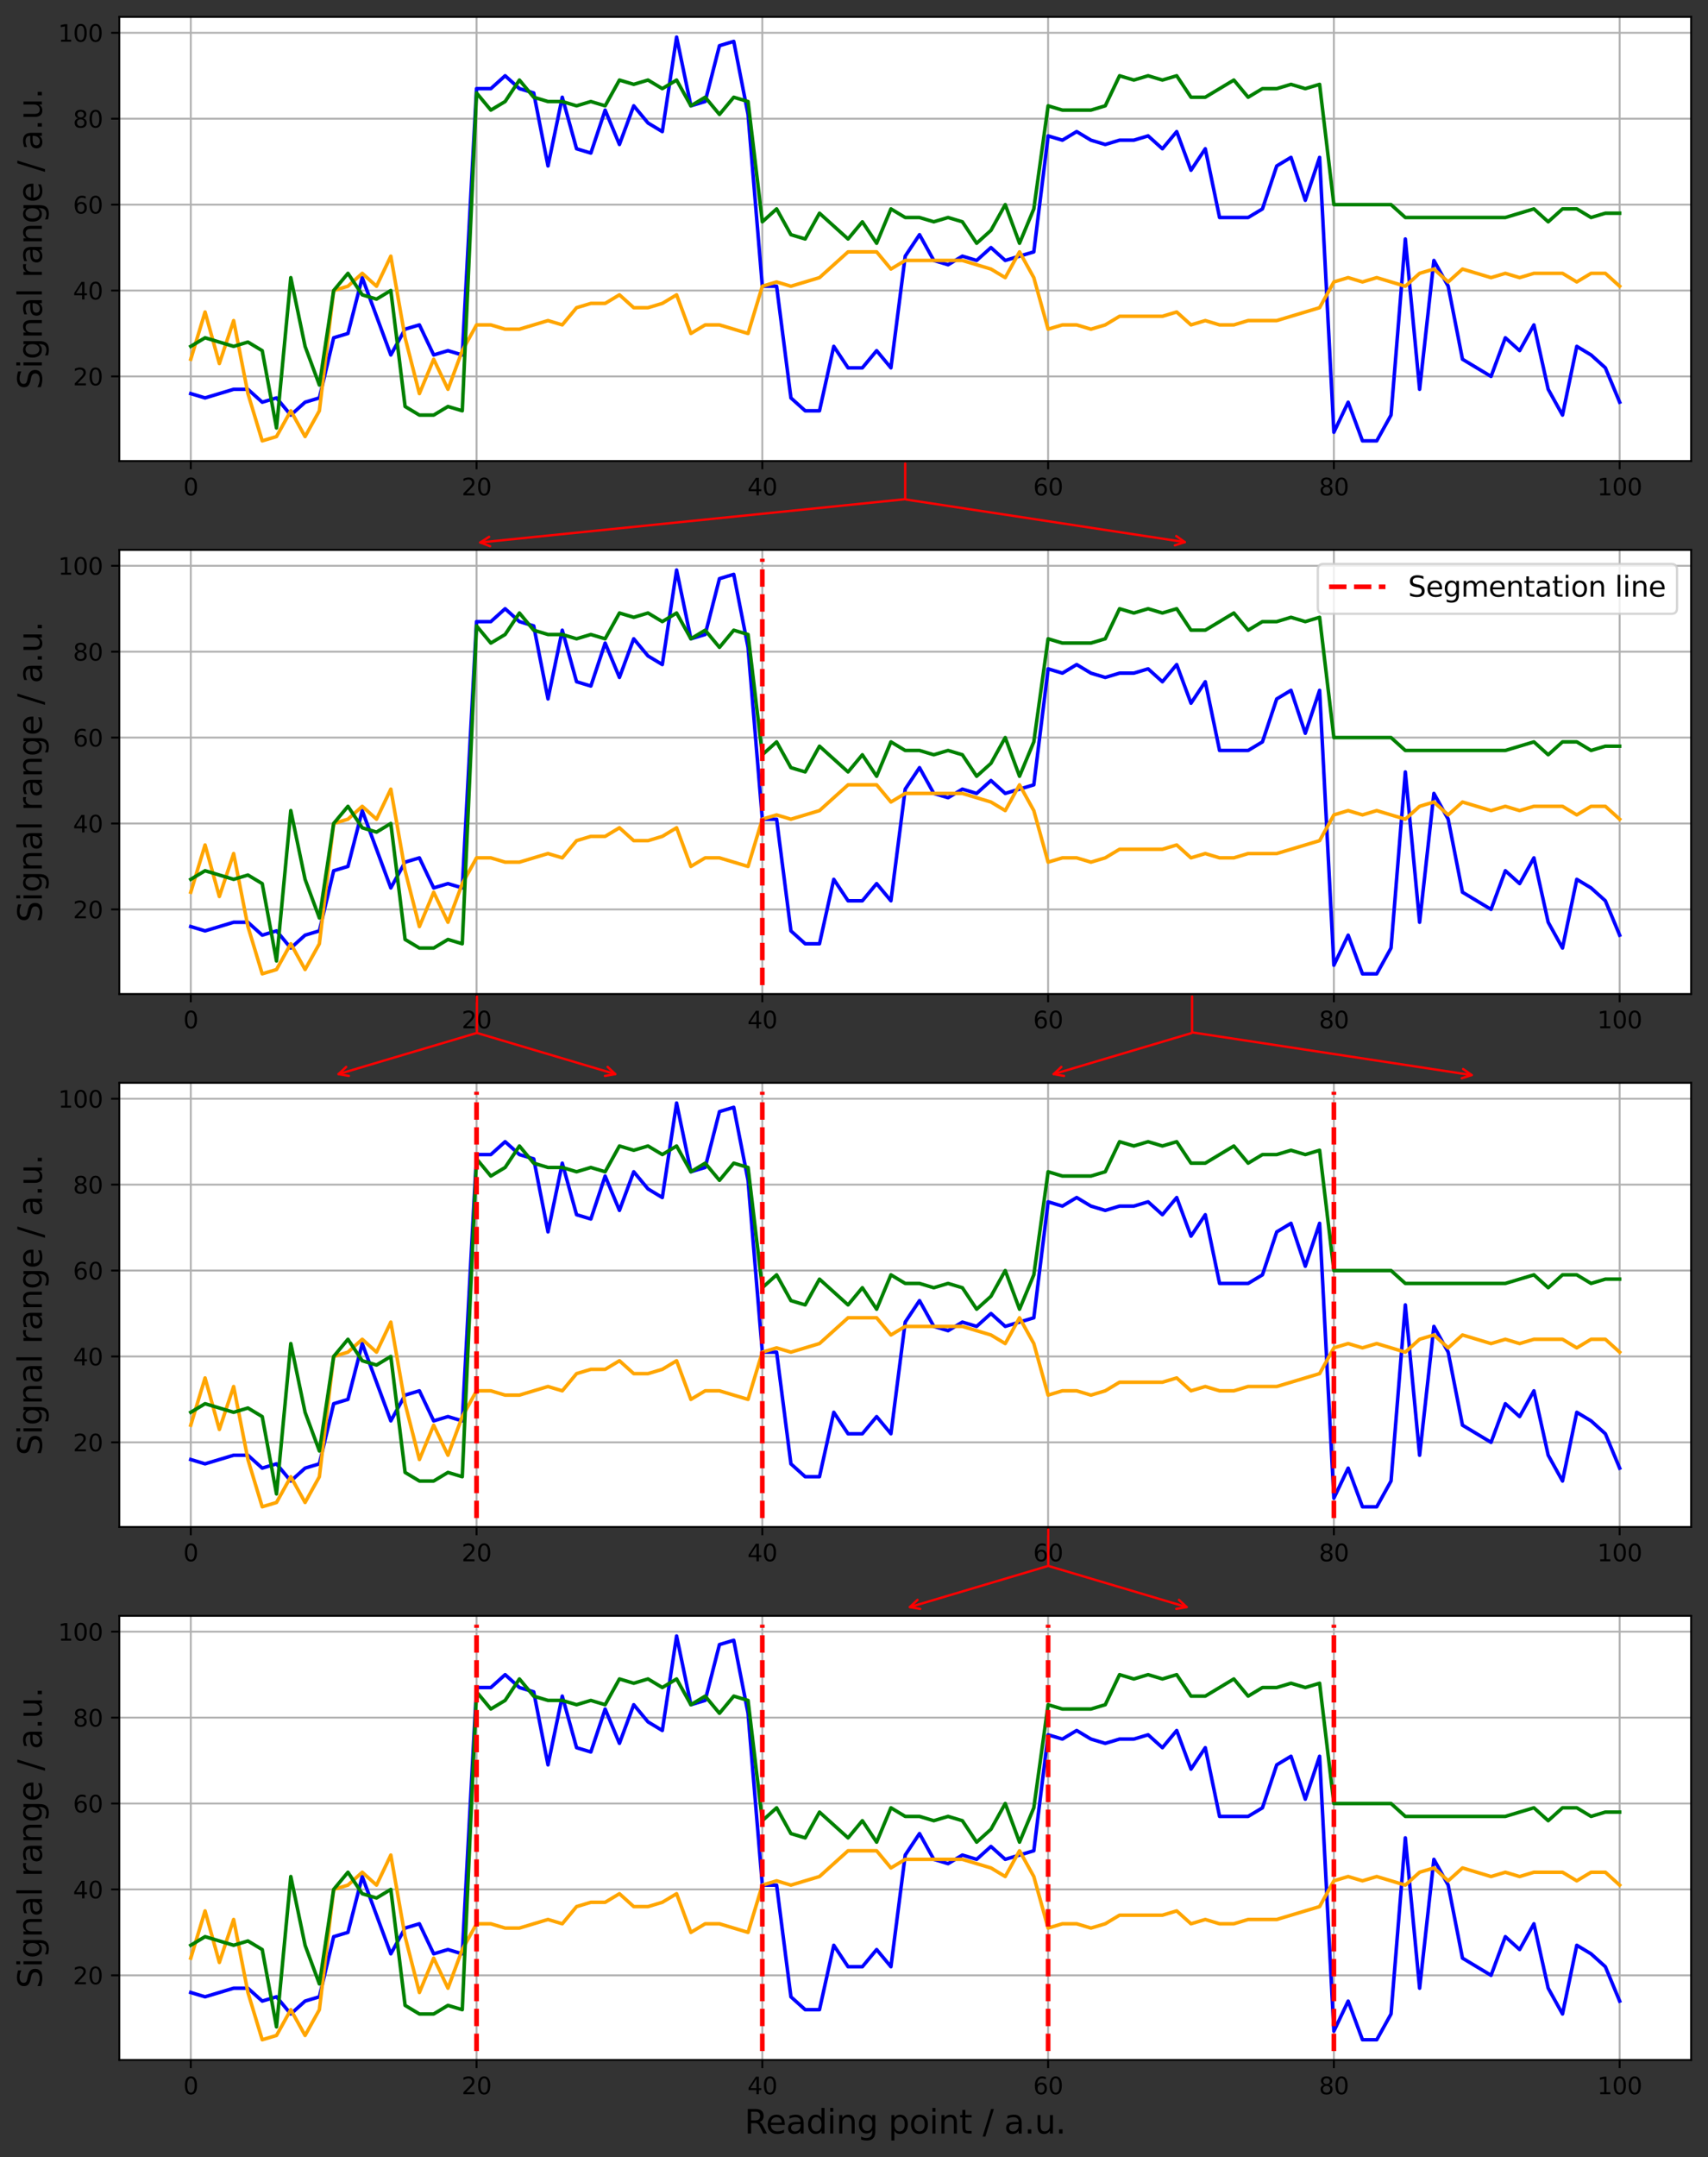 <?xml version="1.0" encoding="utf-8" standalone="no"?>
<!DOCTYPE svg PUBLIC "-//W3C//DTD SVG 1.1//EN"
  "http://www.w3.org/Graphics/SVG/1.1/DTD/svg11.dtd">
<svg xmlns:xlink="http://www.w3.org/1999/xlink" width="727.637pt" height="918.388pt" viewBox="0 0 727.637 918.388" xmlns="http://www.w3.org/2000/svg" version="1.1">
 <rect x="0" y="0" width="727.637" height="918.388" fill="#333333" stroke="none"/>
 <defs>
  <style type="text/css">*{stroke-linejoin: round; stroke-linecap: butt}</style>
 </defs>
 <g id="figure_1">
  <g id="patch_1">
   <path d="M 0 918.388 
L 727.637 918.388 
L 727.637 0 
L 0 0 
L 0 918.388 
z
" style="fill: none"/>
  </g>
  <g id="axes_1">
   <g id="patch_2">
    <path d="M 50.837 196.278 
L 720.437 196.278 
L 720.437 7.2 
L 50.837 7.2 
z
" style="fill: #ffffff"/>
   </g>
   <g id="matplotlib.axis_1">
    <g id="xtick_1">
     <g id="line2d_1">
      <path d="M 81.273 196.278 
L 81.273 7.2 
" clip-path="url(#p4e0245bd2a)" style="fill: none; stroke: #b0b0b0; stroke-width: 0.8; stroke-linecap: square"/>
     </g>
     <g id="line2d_2">
      <defs>
       <path id="me4428356d0" d="M 0 0 
L 0 3.5 
" style="stroke: #000000; stroke-width: 0.8"/>
      </defs>
      <g>
       <use xlink:href="#me4428356d0" x="81.273" y="196.278" style="stroke: #000000; stroke-width: 0.8"/>
      </g>
     </g>
     <g id="text_1">
      <!-- 0 -->
      <g transform="translate(78.092 210.877)scale(0.1 -0.1)">
       <defs>
        <path id="DejaVuSans-30" d="M 2034 4250 
Q 1547 4250 1301 3770 
Q 1056 3291 1056 2328 
Q 1056 1369 1301 889 
Q 1547 409 2034 409 
Q 2525 409 2770 889 
Q 3016 1369 3016 2328 
Q 3016 3291 2770 3770 
Q 2525 4250 2034 4250 
z
M 2034 4750 
Q 2819 4750 3233 4129 
Q 3647 3509 3647 2328 
Q 3647 1150 3233 529 
Q 2819 -91 2034 -91 
Q 1250 -91 836 529 
Q 422 1150 422 2328 
Q 422 3509 836 4129 
Q 1250 4750 2034 4750 
z
" transform="scale(0.016)"/>
       </defs>
       <use xlink:href="#DejaVuSans-30"/>
      </g>
     </g>
    </g>
    <g id="xtick_2">
     <g id="line2d_3">
      <path d="M 203.019 196.278 
L 203.019 7.2 
" clip-path="url(#p4e0245bd2a)" style="fill: none; stroke: #b0b0b0; stroke-width: 0.8; stroke-linecap: square"/>
     </g>
     <g id="line2d_4">
      <g>
       <use xlink:href="#me4428356d0" x="203.019" y="196.278" style="stroke: #000000; stroke-width: 0.8"/>
      </g>
     </g>
     <g id="text_2">
      <!-- 20 -->
      <g transform="translate(196.656 210.877)scale(0.1 -0.1)">
       <defs>
        <path id="DejaVuSans-32" d="M 1228 531 
L 3431 531 
L 3431 0 
L 469 0 
L 469 531 
Q 828 903 1448 1529 
Q 2069 2156 2228 2338 
Q 2531 2678 2651 2914 
Q 2772 3150 2772 3378 
Q 2772 3750 2511 3984 
Q 2250 4219 1831 4219 
Q 1534 4219 1204 4116 
Q 875 4013 500 3803 
L 500 4441 
Q 881 4594 1212 4672 
Q 1544 4750 1819 4750 
Q 2544 4750 2975 4387 
Q 3406 4025 3406 3419 
Q 3406 3131 3298 2873 
Q 3191 2616 2906 2266 
Q 2828 2175 2409 1742 
Q 1991 1309 1228 531 
z
" transform="scale(0.016)"/>
       </defs>
       <use xlink:href="#DejaVuSans-32"/>
       <use xlink:href="#DejaVuSans-30" x="63.623"/>
      </g>
     </g>
    </g>
    <g id="xtick_3">
     <g id="line2d_5">
      <path d="M 324.764 196.278 
L 324.764 7.2 
" clip-path="url(#p4e0245bd2a)" style="fill: none; stroke: #b0b0b0; stroke-width: 0.8; stroke-linecap: square"/>
     </g>
     <g id="line2d_6">
      <g>
       <use xlink:href="#me4428356d0" x="324.764" y="196.278" style="stroke: #000000; stroke-width: 0.8"/>
      </g>
     </g>
     <g id="text_3">
      <!-- 40 -->
      <g transform="translate(318.402 210.877)scale(0.1 -0.1)">
       <defs>
        <path id="DejaVuSans-34" d="M 2419 4116 
L 825 1625 
L 2419 1625 
L 2419 4116 
z
M 2253 4666 
L 3047 4666 
L 3047 1625 
L 3713 1625 
L 3713 1100 
L 3047 1100 
L 3047 0 
L 2419 0 
L 2419 1100 
L 313 1100 
L 313 1709 
L 2253 4666 
z
" transform="scale(0.016)"/>
       </defs>
       <use xlink:href="#DejaVuSans-34"/>
       <use xlink:href="#DejaVuSans-30" x="63.623"/>
      </g>
     </g>
    </g>
    <g id="xtick_4">
     <g id="line2d_7">
      <path d="M 446.51 196.278 
L 446.51 7.2 
" clip-path="url(#p4e0245bd2a)" style="fill: none; stroke: #b0b0b0; stroke-width: 0.8; stroke-linecap: square"/>
     </g>
     <g id="line2d_8">
      <g>
       <use xlink:href="#me4428356d0" x="446.51" y="196.278" style="stroke: #000000; stroke-width: 0.8"/>
      </g>
     </g>
     <g id="text_4">
      <!-- 60 -->
      <g transform="translate(440.147 210.877)scale(0.1 -0.1)">
       <defs>
        <path id="DejaVuSans-36" d="M 2113 2584 
Q 1688 2584 1439 2293 
Q 1191 2003 1191 1497 
Q 1191 994 1439 701 
Q 1688 409 2113 409 
Q 2538 409 2786 701 
Q 3034 994 3034 1497 
Q 3034 2003 2786 2293 
Q 2538 2584 2113 2584 
z
M 3366 4563 
L 3366 3988 
Q 3128 4100 2886 4159 
Q 2644 4219 2406 4219 
Q 1781 4219 1451 3797 
Q 1122 3375 1075 2522 
Q 1259 2794 1537 2939 
Q 1816 3084 2150 3084 
Q 2853 3084 3261 2657 
Q 3669 2231 3669 1497 
Q 3669 778 3244 343 
Q 2819 -91 2113 -91 
Q 1303 -91 875 529 
Q 447 1150 447 2328 
Q 447 3434 972 4092 
Q 1497 4750 2381 4750 
Q 2619 4750 2861 4703 
Q 3103 4656 3366 4563 
z
" transform="scale(0.016)"/>
       </defs>
       <use xlink:href="#DejaVuSans-36"/>
       <use xlink:href="#DejaVuSans-30" x="63.623"/>
      </g>
     </g>
    </g>
    <g id="xtick_5">
     <g id="line2d_9">
      <path d="M 568.255 196.278 
L 568.255 7.2 
" clip-path="url(#p4e0245bd2a)" style="fill: none; stroke: #b0b0b0; stroke-width: 0.8; stroke-linecap: square"/>
     </g>
     <g id="line2d_10">
      <g>
       <use xlink:href="#me4428356d0" x="568.255" y="196.278" style="stroke: #000000; stroke-width: 0.8"/>
      </g>
     </g>
     <g id="text_5">
      <!-- 80 -->
      <g transform="translate(561.893 210.877)scale(0.1 -0.1)">
       <defs>
        <path id="DejaVuSans-38" d="M 2034 2216 
Q 1584 2216 1326 1975 
Q 1069 1734 1069 1313 
Q 1069 891 1326 650 
Q 1584 409 2034 409 
Q 2484 409 2743 651 
Q 3003 894 3003 1313 
Q 3003 1734 2745 1975 
Q 2488 2216 2034 2216 
z
M 1403 2484 
Q 997 2584 770 2862 
Q 544 3141 544 3541 
Q 544 4100 942 4425 
Q 1341 4750 2034 4750 
Q 2731 4750 3128 4425 
Q 3525 4100 3525 3541 
Q 3525 3141 3298 2862 
Q 3072 2584 2669 2484 
Q 3125 2378 3379 2068 
Q 3634 1759 3634 1313 
Q 3634 634 3220 271 
Q 2806 -91 2034 -91 
Q 1263 -91 848 271 
Q 434 634 434 1313 
Q 434 1759 690 2068 
Q 947 2378 1403 2484 
z
M 1172 3481 
Q 1172 3119 1398 2916 
Q 1625 2713 2034 2713 
Q 2441 2713 2670 2916 
Q 2900 3119 2900 3481 
Q 2900 3844 2670 4047 
Q 2441 4250 2034 4250 
Q 1625 4250 1398 4047 
Q 1172 3844 1172 3481 
z
" transform="scale(0.016)"/>
       </defs>
       <use xlink:href="#DejaVuSans-38"/>
       <use xlink:href="#DejaVuSans-30" x="63.623"/>
      </g>
     </g>
    </g>
    <g id="xtick_6">
     <g id="line2d_11">
      <path d="M 690.001 196.278 
L 690.001 7.2 
" clip-path="url(#p4e0245bd2a)" style="fill: none; stroke: #b0b0b0; stroke-width: 0.8; stroke-linecap: square"/>
     </g>
     <g id="line2d_12">
      <g>
       <use xlink:href="#me4428356d0" x="690.001" y="196.278" style="stroke: #000000; stroke-width: 0.8"/>
      </g>
     </g>
     <g id="text_6">
      <!-- 100 -->
      <g transform="translate(680.457 210.877)scale(0.1 -0.1)">
       <defs>
        <path id="DejaVuSans-31" d="M 794 531 
L 1825 531 
L 1825 4091 
L 703 3866 
L 703 4441 
L 1819 4666 
L 2450 4666 
L 2450 531 
L 3481 531 
L 3481 0 
L 794 0 
L 794 531 
z
" transform="scale(0.016)"/>
       </defs>
       <use xlink:href="#DejaVuSans-31"/>
       <use xlink:href="#DejaVuSans-30" x="63.623"/>
       <use xlink:href="#DejaVuSans-30" x="127.246"/>
      </g>
     </g>
    </g>
   </g>
   <g id="matplotlib.axis_2">
    <g id="ytick_1">
     <g id="line2d_13">
      <path d="M 50.837 160.255 
L 720.437 160.255 
" clip-path="url(#p4e0245bd2a)" style="fill: none; stroke: #b0b0b0; stroke-width: 0.8; stroke-linecap: square"/>
     </g>
     <g id="line2d_14">
      <defs>
       <path id="m261cfe0b88" d="M 0 0 
L -3.5 0 
" style="stroke: #000000; stroke-width: 0.8"/>
      </defs>
      <g>
       <use xlink:href="#m261cfe0b88" x="50.837" y="160.255" style="stroke: #000000; stroke-width: 0.8"/>
      </g>
     </g>
     <g id="text_7">
      <!-- 20 -->
      <g transform="translate(31.112 164.054)scale(0.1 -0.1)">
       <use xlink:href="#DejaVuSans-32"/>
       <use xlink:href="#DejaVuSans-30" x="63.623"/>
      </g>
     </g>
    </g>
    <g id="ytick_2">
     <g id="line2d_15">
      <path d="M 50.837 123.682 
L 720.437 123.682 
" clip-path="url(#p4e0245bd2a)" style="fill: none; stroke: #b0b0b0; stroke-width: 0.8; stroke-linecap: square"/>
     </g>
     <g id="line2d_16">
      <g>
       <use xlink:href="#m261cfe0b88" x="50.837" y="123.682" style="stroke: #000000; stroke-width: 0.8"/>
      </g>
     </g>
     <g id="text_8">
      <!-- 40 -->
      <g transform="translate(31.112 127.482)scale(0.1 -0.1)">
       <use xlink:href="#DejaVuSans-34"/>
       <use xlink:href="#DejaVuSans-30" x="63.623"/>
      </g>
     </g>
    </g>
    <g id="ytick_3">
     <g id="line2d_17">
      <path d="M 50.837 87.11 
L 720.437 87.11 
" clip-path="url(#p4e0245bd2a)" style="fill: none; stroke: #b0b0b0; stroke-width: 0.8; stroke-linecap: square"/>
     </g>
     <g id="line2d_18">
      <g>
       <use xlink:href="#m261cfe0b88" x="50.837" y="87.11" style="stroke: #000000; stroke-width: 0.8"/>
      </g>
     </g>
     <g id="text_9">
      <!-- 60 -->
      <g transform="translate(31.112 90.909)scale(0.1 -0.1)">
       <use xlink:href="#DejaVuSans-36"/>
       <use xlink:href="#DejaVuSans-30" x="63.623"/>
      </g>
     </g>
    </g>
    <g id="ytick_4">
     <g id="line2d_19">
      <path d="M 50.837 50.538 
L 720.437 50.538 
" clip-path="url(#p4e0245bd2a)" style="fill: none; stroke: #b0b0b0; stroke-width: 0.8; stroke-linecap: square"/>
     </g>
     <g id="line2d_20">
      <g>
       <use xlink:href="#m261cfe0b88" x="50.837" y="50.538" style="stroke: #000000; stroke-width: 0.8"/>
      </g>
     </g>
     <g id="text_10">
      <!-- 80 -->
      <g transform="translate(31.112 54.337)scale(0.1 -0.1)">
       <use xlink:href="#DejaVuSans-38"/>
       <use xlink:href="#DejaVuSans-30" x="63.623"/>
      </g>
     </g>
    </g>
    <g id="ytick_5">
     <g id="line2d_21">
      <path d="M 50.837 13.966 
L 720.437 13.966 
" clip-path="url(#p4e0245bd2a)" style="fill: none; stroke: #b0b0b0; stroke-width: 0.8; stroke-linecap: square"/>
     </g>
     <g id="line2d_22">
      <g>
       <use xlink:href="#m261cfe0b88" x="50.837" y="13.966" style="stroke: #000000; stroke-width: 0.8"/>
      </g>
     </g>
     <g id="text_11">
      <!-- 100 -->
      <g transform="translate(24.749 17.765)scale(0.1 -0.1)">
       <use xlink:href="#DejaVuSans-31"/>
       <use xlink:href="#DejaVuSans-30" x="63.623"/>
       <use xlink:href="#DejaVuSans-30" x="127.246"/>
      </g>
     </g>
    </g>
    <g id="text_12">
     <!-- Signal range / a.u. -->
     <g transform="translate(17.838 165.804)rotate(-90)scale(0.14 -0.14)">
      <defs>
       <path id="DejaVuSans-53" d="M 3425 4513 
L 3425 3897 
Q 3066 4069 2747 4153 
Q 2428 4238 2131 4238 
Q 1616 4238 1336 4038 
Q 1056 3838 1056 3469 
Q 1056 3159 1242 3001 
Q 1428 2844 1947 2747 
L 2328 2669 
Q 3034 2534 3370 2195 
Q 3706 1856 3706 1288 
Q 3706 609 3251 259 
Q 2797 -91 1919 -91 
Q 1588 -91 1214 -16 
Q 841 59 441 206 
L 441 856 
Q 825 641 1194 531 
Q 1563 422 1919 422 
Q 2459 422 2753 634 
Q 3047 847 3047 1241 
Q 3047 1584 2836 1778 
Q 2625 1972 2144 2069 
L 1759 2144 
Q 1053 2284 737 2584 
Q 422 2884 422 3419 
Q 422 4038 858 4394 
Q 1294 4750 2059 4750 
Q 2388 4750 2728 4690 
Q 3069 4631 3425 4513 
z
" transform="scale(0.016)"/>
       <path id="DejaVuSans-69" d="M 603 3500 
L 1178 3500 
L 1178 0 
L 603 0 
L 603 3500 
z
M 603 4863 
L 1178 4863 
L 1178 4134 
L 603 4134 
L 603 4863 
z
" transform="scale(0.016)"/>
       <path id="DejaVuSans-67" d="M 2906 1791 
Q 2906 2416 2648 2759 
Q 2391 3103 1925 3103 
Q 1463 3103 1205 2759 
Q 947 2416 947 1791 
Q 947 1169 1205 825 
Q 1463 481 1925 481 
Q 2391 481 2648 825 
Q 2906 1169 2906 1791 
z
M 3481 434 
Q 3481 -459 3084 -895 
Q 2688 -1331 1869 -1331 
Q 1566 -1331 1297 -1286 
Q 1028 -1241 775 -1147 
L 775 -588 
Q 1028 -725 1275 -790 
Q 1522 -856 1778 -856 
Q 2344 -856 2625 -561 
Q 2906 -266 2906 331 
L 2906 616 
Q 2728 306 2450 153 
Q 2172 0 1784 0 
Q 1141 0 747 490 
Q 353 981 353 1791 
Q 353 2603 747 3093 
Q 1141 3584 1784 3584 
Q 2172 3584 2450 3431 
Q 2728 3278 2906 2969 
L 2906 3500 
L 3481 3500 
L 3481 434 
z
" transform="scale(0.016)"/>
       <path id="DejaVuSans-6e" d="M 3513 2113 
L 3513 0 
L 2938 0 
L 2938 2094 
Q 2938 2591 2744 2837 
Q 2550 3084 2163 3084 
Q 1697 3084 1428 2787 
Q 1159 2491 1159 1978 
L 1159 0 
L 581 0 
L 581 3500 
L 1159 3500 
L 1159 2956 
Q 1366 3272 1645 3428 
Q 1925 3584 2291 3584 
Q 2894 3584 3203 3211 
Q 3513 2838 3513 2113 
z
" transform="scale(0.016)"/>
       <path id="DejaVuSans-61" d="M 2194 1759 
Q 1497 1759 1228 1600 
Q 959 1441 959 1056 
Q 959 750 1161 570 
Q 1363 391 1709 391 
Q 2188 391 2477 730 
Q 2766 1069 2766 1631 
L 2766 1759 
L 2194 1759 
z
M 3341 1997 
L 3341 0 
L 2766 0 
L 2766 531 
Q 2569 213 2275 61 
Q 1981 -91 1556 -91 
Q 1019 -91 701 211 
Q 384 513 384 1019 
Q 384 1609 779 1909 
Q 1175 2209 1959 2209 
L 2766 2209 
L 2766 2266 
Q 2766 2663 2505 2880 
Q 2244 3097 1772 3097 
Q 1472 3097 1187 3025 
Q 903 2953 641 2809 
L 641 3341 
Q 956 3463 1253 3523 
Q 1550 3584 1831 3584 
Q 2591 3584 2966 3190 
Q 3341 2797 3341 1997 
z
" transform="scale(0.016)"/>
       <path id="DejaVuSans-6c" d="M 603 4863 
L 1178 4863 
L 1178 0 
L 603 0 
L 603 4863 
z
" transform="scale(0.016)"/>
       <path id="DejaVuSans-20" transform="scale(0.016)"/>
       <path id="DejaVuSans-72" d="M 2631 2963 
Q 2534 3019 2420 3045 
Q 2306 3072 2169 3072 
Q 1681 3072 1420 2755 
Q 1159 2438 1159 1844 
L 1159 0 
L 581 0 
L 581 3500 
L 1159 3500 
L 1159 2956 
Q 1341 3275 1631 3429 
Q 1922 3584 2338 3584 
Q 2397 3584 2469 3576 
Q 2541 3569 2628 3553 
L 2631 2963 
z
" transform="scale(0.016)"/>
       <path id="DejaVuSans-65" d="M 3597 1894 
L 3597 1613 
L 953 1613 
Q 991 1019 1311 708 
Q 1631 397 2203 397 
Q 2534 397 2845 478 
Q 3156 559 3463 722 
L 3463 178 
Q 3153 47 2828 -22 
Q 2503 -91 2169 -91 
Q 1331 -91 842 396 
Q 353 884 353 1716 
Q 353 2575 817 3079 
Q 1281 3584 2069 3584 
Q 2775 3584 3186 3129 
Q 3597 2675 3597 1894 
z
M 3022 2063 
Q 3016 2534 2758 2815 
Q 2500 3097 2075 3097 
Q 1594 3097 1305 2825 
Q 1016 2553 972 2059 
L 3022 2063 
z
" transform="scale(0.016)"/>
       <path id="DejaVuSans-2f" d="M 1625 4666 
L 2156 4666 
L 531 -594 
L 0 -594 
L 1625 4666 
z
" transform="scale(0.016)"/>
       <path id="DejaVuSans-2e" d="M 684 794 
L 1344 794 
L 1344 0 
L 684 0 
L 684 794 
z
" transform="scale(0.016)"/>
       <path id="DejaVuSans-75" d="M 544 1381 
L 544 3500 
L 1119 3500 
L 1119 1403 
Q 1119 906 1312 657 
Q 1506 409 1894 409 
Q 2359 409 2629 706 
Q 2900 1003 2900 1516 
L 2900 3500 
L 3475 3500 
L 3475 0 
L 2900 0 
L 2900 538 
Q 2691 219 2414 64 
Q 2138 -91 1772 -91 
Q 1169 -91 856 284 
Q 544 659 544 1381 
z
M 1991 3584 
L 1991 3584 
z
" transform="scale(0.016)"/>
      </defs>
      <use xlink:href="#DejaVuSans-53"/>
      <use xlink:href="#DejaVuSans-69" x="63.477"/>
      <use xlink:href="#DejaVuSans-67" x="91.26"/>
      <use xlink:href="#DejaVuSans-6e" x="154.736"/>
      <use xlink:href="#DejaVuSans-61" x="218.115"/>
      <use xlink:href="#DejaVuSans-6c" x="279.395"/>
      <use xlink:href="#DejaVuSans-20" x="307.178"/>
      <use xlink:href="#DejaVuSans-72" x="338.965"/>
      <use xlink:href="#DejaVuSans-61" x="380.078"/>
      <use xlink:href="#DejaVuSans-6e" x="441.357"/>
      <use xlink:href="#DejaVuSans-67" x="504.736"/>
      <use xlink:href="#DejaVuSans-65" x="568.213"/>
      <use xlink:href="#DejaVuSans-20" x="629.736"/>
      <use xlink:href="#DejaVuSans-2f" x="661.523"/>
      <use xlink:href="#DejaVuSans-20" x="695.215"/>
      <use xlink:href="#DejaVuSans-61" x="727.002"/>
      <use xlink:href="#DejaVuSans-2e" x="788.281"/>
      <use xlink:href="#DejaVuSans-75" x="820.068"/>
      <use xlink:href="#DejaVuSans-2e" x="883.447"/>
     </g>
    </g>
   </g>
   <g id="line2d_23">
    <path d="M 81.273 167.569 
L 87.361 169.398 
L 93.448 167.569 
L 99.535 165.74 
L 105.622 165.74 
L 111.71 171.226 
L 117.797 169.398 
L 123.884 176.712 
L 129.971 171.226 
L 136.059 169.398 
L 142.146 143.797 
L 148.233 141.969 
L 154.321 118.197 
L 160.408 134.654 
L 166.495 151.112 
L 172.582 140.14 
L 178.67 138.311 
L 184.757 151.112 
L 190.844 149.283 
L 196.931 151.112 
L 203.019 37.738 
L 209.106 37.738 
L 215.193 32.252 
L 221.281 37.738 
L 227.368 39.566 
L 233.455 70.653 
L 239.542 41.395 
L 245.63 63.338 
L 251.717 65.167 
L 257.804 46.881 
L 263.891 61.51 
L 269.979 45.052 
L 276.066 52.367 
L 282.153 56.024 
L 288.241 15.794 
L 294.328 45.052 
L 300.415 43.224 
L 306.502 19.452 
L 312.59 17.623 
L 318.677 48.709 
L 324.764 121.854 
L 330.851 121.854 
L 336.939 169.398 
L 343.026 174.884 
L 349.113 174.884 
L 355.201 147.454 
L 361.288 156.597 
L 367.375 156.597 
L 373.462 149.283 
L 379.55 156.597 
L 385.637 109.054 
L 391.724 99.911 
L 397.811 110.882 
L 403.899 112.711 
L 409.986 109.054 
L 416.073 110.882 
L 422.161 105.396 
L 428.248 110.882 
L 434.335 109.054 
L 440.422 107.225 
L 446.51 57.852 
L 452.597 59.681 
L 458.684 56.024 
L 464.771 59.681 
L 470.859 61.51 
L 476.946 59.681 
L 483.033 59.681 
L 489.121 57.852 
L 495.208 63.338 
L 501.295 56.024 
L 507.382 72.481 
L 513.47 63.338 
L 519.557 92.596 
L 525.644 92.596 
L 531.731 92.596 
L 537.819 88.939 
L 543.906 70.653 
L 549.993 66.996 
L 556.081 85.282 
L 562.168 66.996 
L 568.255 184.027 
L 574.342 171.226 
L 580.43 187.684 
L 586.517 187.684 
L 592.604 176.712 
L 598.691 101.739 
L 604.779 165.74 
L 610.866 110.882 
L 616.953 121.854 
L 623.041 152.94 
L 629.128 156.597 
L 635.215 160.255 
L 641.302 143.797 
L 647.39 149.283 
L 653.477 138.311 
L 659.564 165.74 
L 665.651 176.712 
L 671.739 147.454 
L 677.826 151.112 
L 683.913 156.597 
L 690.001 171.226 
" clip-path="url(#p4e0245bd2a)" style="fill: none; stroke: #0000ff; stroke-width: 1.5; stroke-linecap: square"/>
   </g>
   <g id="line2d_24">
    <path d="M 81.273 152.94 
L 87.361 132.825 
L 93.448 154.769 
L 99.535 136.483 
L 105.622 167.569 
L 111.71 187.684 
L 117.797 185.855 
L 123.884 174.884 
L 129.971 185.855 
L 136.059 174.884 
L 142.146 123.682 
L 148.233 121.854 
L 154.321 116.368 
L 160.408 121.854 
L 166.495 109.054 
L 172.582 143.797 
L 178.67 167.569 
L 184.757 152.94 
L 190.844 165.74 
L 196.931 149.283 
L 203.019 138.311 
L 209.106 138.311 
L 215.193 140.14 
L 221.281 140.14 
L 227.368 138.311 
L 233.455 136.483 
L 239.542 138.311 
L 245.63 130.997 
L 251.717 129.168 
L 257.804 129.168 
L 263.891 125.511 
L 269.979 130.997 
L 276.066 130.997 
L 282.153 129.168 
L 288.241 125.511 
L 294.328 141.969 
L 300.415 138.311 
L 306.502 138.311 
L 312.59 140.14 
L 318.677 141.969 
L 324.764 121.854 
L 330.851 120.025 
L 336.939 121.854 
L 343.026 120.025 
L 349.113 118.197 
L 355.201 112.711 
L 361.288 107.225 
L 367.375 107.225 
L 373.462 107.225 
L 379.55 114.539 
L 385.637 110.882 
L 391.724 110.882 
L 397.811 110.882 
L 403.899 110.882 
L 409.986 110.882 
L 416.073 112.711 
L 422.161 114.539 
L 428.248 118.197 
L 434.335 107.225 
L 440.422 118.197 
L 446.51 140.14 
L 452.597 138.311 
L 458.684 138.311 
L 464.771 140.14 
L 470.859 138.311 
L 476.946 134.654 
L 483.033 134.654 
L 489.121 134.654 
L 495.208 134.654 
L 501.295 132.825 
L 507.382 138.311 
L 513.47 136.483 
L 519.557 138.311 
L 525.644 138.311 
L 531.731 136.483 
L 537.819 136.483 
L 543.906 136.483 
L 549.993 134.654 
L 556.081 132.825 
L 562.168 130.997 
L 568.255 120.025 
L 574.342 118.197 
L 580.43 120.025 
L 586.517 118.197 
L 592.604 120.025 
L 598.691 121.854 
L 604.779 116.368 
L 610.866 114.539 
L 616.953 120.025 
L 623.041 114.539 
L 629.128 116.368 
L 635.215 118.197 
L 641.302 116.368 
L 647.39 118.197 
L 653.477 116.368 
L 659.564 116.368 
L 665.651 116.368 
L 671.739 120.025 
L 677.826 116.368 
L 683.913 116.368 
L 690.001 121.854 
" clip-path="url(#p4e0245bd2a)" style="fill: none; stroke: #ffa500; stroke-width: 1.5; stroke-linecap: square"/>
   </g>
   <g id="line2d_25">
    <path d="M 81.273 147.454 
L 87.361 143.797 
L 93.448 145.626 
L 99.535 147.454 
L 105.622 145.626 
L 111.71 149.283 
L 117.797 182.198 
L 123.884 118.197 
L 129.971 147.454 
L 136.059 163.912 
L 142.146 123.682 
L 148.233 116.368 
L 154.321 125.511 
L 160.408 127.34 
L 166.495 123.682 
L 172.582 173.055 
L 178.67 176.712 
L 184.757 176.712 
L 190.844 173.055 
L 196.931 174.884 
L 203.019 39.566 
L 209.106 46.881 
L 215.193 43.224 
L 221.281 34.081 
L 227.368 41.395 
L 233.455 43.224 
L 239.542 43.224 
L 245.63 45.052 
L 251.717 43.224 
L 257.804 45.052 
L 263.891 34.081 
L 269.979 35.909 
L 276.066 34.081 
L 282.153 37.738 
L 288.241 34.081 
L 294.328 45.052 
L 300.415 41.395 
L 306.502 48.709 
L 312.59 41.395 
L 318.677 43.224 
L 324.764 94.425 
L 330.851 88.939 
L 336.939 99.911 
L 343.026 101.739 
L 349.113 90.767 
L 355.201 96.253 
L 361.288 101.739 
L 367.375 94.425 
L 373.462 103.568 
L 379.55 88.939 
L 385.637 92.596 
L 391.724 92.596 
L 397.811 94.425 
L 403.899 92.596 
L 409.986 94.425 
L 416.073 103.568 
L 422.161 98.082 
L 428.248 87.11 
L 434.335 103.568 
L 440.422 88.939 
L 446.51 45.052 
L 452.597 46.881 
L 458.684 46.881 
L 464.771 46.881 
L 470.859 45.052 
L 476.946 32.252 
L 483.033 34.081 
L 489.121 32.252 
L 495.208 34.081 
L 501.295 32.252 
L 507.382 41.395 
L 513.47 41.395 
L 519.557 37.738 
L 525.644 34.081 
L 531.731 41.395 
L 537.819 37.738 
L 543.906 37.738 
L 549.993 35.909 
L 556.081 37.738 
L 562.168 35.909 
L 568.255 87.11 
L 574.342 87.11 
L 580.43 87.11 
L 586.517 87.11 
L 592.604 87.11 
L 598.691 92.596 
L 604.779 92.596 
L 610.866 92.596 
L 616.953 92.596 
L 623.041 92.596 
L 629.128 92.596 
L 635.215 92.596 
L 641.302 92.596 
L 647.39 90.767 
L 653.477 88.939 
L 659.564 94.425 
L 665.651 88.939 
L 671.739 88.939 
L 677.826 92.596 
L 683.913 90.767 
L 690.001 90.767 
" clip-path="url(#p4e0245bd2a)" style="fill: none; stroke: #008000; stroke-width: 1.5; stroke-linecap: square"/>
   </g>
   <g id="patch_3">
    <path d="M 50.837 196.278 
L 50.837 7.2 
" style="fill: none; stroke: #000000; stroke-width: 0.8; stroke-linejoin: miter; stroke-linecap: square"/>
   </g>
   <g id="patch_4">
    <path d="M 720.437 196.278 
L 720.437 7.2 
" style="fill: none; stroke: #000000; stroke-width: 0.8; stroke-linejoin: miter; stroke-linecap: square"/>
   </g>
   <g id="patch_5">
    <path d="M 50.837 196.278 
L 720.437 196.278 
" style="fill: none; stroke: #000000; stroke-width: 0.8; stroke-linejoin: miter; stroke-linecap: square"/>
   </g>
   <g id="patch_6">
    <path d="M 50.837 7.2 
L 720.437 7.2 
" style="fill: none; stroke: #000000; stroke-width: 0.8; stroke-linejoin: miter; stroke-linecap: square"/>
   </g>
   <g id="patch_7">
    <path d="M 385.637 212.242 
Q 385.637 204.788 385.637 197.335 
" style="fill: none; stroke: #ff0000; stroke-linecap: round"/>
   </g>
   <g id="patch_8">
    <path d="M 204.597 230.942 
Q 294.403 221.804 385.322 212.552 
" style="fill: none; stroke: #ff0000; stroke-linecap: round"/>
    <path d="M 208.779 232.527 
L 204.597 230.942 
L 208.374 228.548 
" style="fill: none; stroke: #ff0000; stroke-linecap: round"/>
   </g>
   <g id="patch_9">
    <path d="M 504.756 230.787 
Q 445.9 221.804 385.938 212.651 
" style="fill: none; stroke: #ff0000; stroke-linecap: round"/>
    <path d="M 501.104 228.207 
L 504.756 230.787 
L 500.501 232.161 
" style="fill: none; stroke: #ff0000; stroke-linecap: round"/>
   </g>
  </g>
  <g id="axes_2">
   <g id="patch_10">
    <path d="M 50.837 423.172 
L 720.437 423.172 
L 720.437 234.094 
L 50.837 234.094 
z
" style="fill: #ffffff"/>
   </g>
   <g id="matplotlib.axis_3">
    <g id="xtick_7">
     <g id="line2d_26">
      <path d="M 81.273 423.172 
L 81.273 234.094 
" clip-path="url(#p693cd519f5)" style="fill: none; stroke: #b0b0b0; stroke-width: 0.8; stroke-linecap: square"/>
     </g>
     <g id="line2d_27">
      <g>
       <use xlink:href="#me4428356d0" x="81.273" y="423.172" style="stroke: #000000; stroke-width: 0.8"/>
      </g>
     </g>
     <g id="text_13">
      <!-- 0 -->
      <g transform="translate(78.092 437.771)scale(0.1 -0.1)">
       <use xlink:href="#DejaVuSans-30"/>
      </g>
     </g>
    </g>
    <g id="xtick_8">
     <g id="line2d_28">
      <path d="M 203.019 423.172 
L 203.019 234.094 
" clip-path="url(#p693cd519f5)" style="fill: none; stroke: #b0b0b0; stroke-width: 0.8; stroke-linecap: square"/>
     </g>
     <g id="line2d_29">
      <g>
       <use xlink:href="#me4428356d0" x="203.019" y="423.172" style="stroke: #000000; stroke-width: 0.8"/>
      </g>
     </g>
     <g id="text_14">
      <!-- 20 -->
      <g transform="translate(196.656 437.771)scale(0.1 -0.1)">
       <use xlink:href="#DejaVuSans-32"/>
       <use xlink:href="#DejaVuSans-30" x="63.623"/>
      </g>
     </g>
    </g>
    <g id="xtick_9">
     <g id="line2d_30">
      <path d="M 324.764 423.172 
L 324.764 234.094 
" clip-path="url(#p693cd519f5)" style="fill: none; stroke: #b0b0b0; stroke-width: 0.8; stroke-linecap: square"/>
     </g>
     <g id="line2d_31">
      <g>
       <use xlink:href="#me4428356d0" x="324.764" y="423.172" style="stroke: #000000; stroke-width: 0.8"/>
      </g>
     </g>
     <g id="text_15">
      <!-- 40 -->
      <g transform="translate(318.402 437.771)scale(0.1 -0.1)">
       <use xlink:href="#DejaVuSans-34"/>
       <use xlink:href="#DejaVuSans-30" x="63.623"/>
      </g>
     </g>
    </g>
    <g id="xtick_10">
     <g id="line2d_32">
      <path d="M 446.51 423.172 
L 446.51 234.094 
" clip-path="url(#p693cd519f5)" style="fill: none; stroke: #b0b0b0; stroke-width: 0.8; stroke-linecap: square"/>
     </g>
     <g id="line2d_33">
      <g>
       <use xlink:href="#me4428356d0" x="446.51" y="423.172" style="stroke: #000000; stroke-width: 0.8"/>
      </g>
     </g>
     <g id="text_16">
      <!-- 60 -->
      <g transform="translate(440.147 437.771)scale(0.1 -0.1)">
       <use xlink:href="#DejaVuSans-36"/>
       <use xlink:href="#DejaVuSans-30" x="63.623"/>
      </g>
     </g>
    </g>
    <g id="xtick_11">
     <g id="line2d_34">
      <path d="M 568.255 423.172 
L 568.255 234.094 
" clip-path="url(#p693cd519f5)" style="fill: none; stroke: #b0b0b0; stroke-width: 0.8; stroke-linecap: square"/>
     </g>
     <g id="line2d_35">
      <g>
       <use xlink:href="#me4428356d0" x="568.255" y="423.172" style="stroke: #000000; stroke-width: 0.8"/>
      </g>
     </g>
     <g id="text_17">
      <!-- 80 -->
      <g transform="translate(561.893 437.771)scale(0.1 -0.1)">
       <use xlink:href="#DejaVuSans-38"/>
       <use xlink:href="#DejaVuSans-30" x="63.623"/>
      </g>
     </g>
    </g>
    <g id="xtick_12">
     <g id="line2d_36">
      <path d="M 690.001 423.172 
L 690.001 234.094 
" clip-path="url(#p693cd519f5)" style="fill: none; stroke: #b0b0b0; stroke-width: 0.8; stroke-linecap: square"/>
     </g>
     <g id="line2d_37">
      <g>
       <use xlink:href="#me4428356d0" x="690.001" y="423.172" style="stroke: #000000; stroke-width: 0.8"/>
      </g>
     </g>
     <g id="text_18">
      <!-- 100 -->
      <g transform="translate(680.457 437.771)scale(0.1 -0.1)">
       <use xlink:href="#DejaVuSans-31"/>
       <use xlink:href="#DejaVuSans-30" x="63.623"/>
       <use xlink:href="#DejaVuSans-30" x="127.246"/>
      </g>
     </g>
    </g>
   </g>
   <g id="matplotlib.axis_4">
    <g id="ytick_6">
     <g id="line2d_38">
      <path d="M 50.837 387.149 
L 720.437 387.149 
" clip-path="url(#p693cd519f5)" style="fill: none; stroke: #b0b0b0; stroke-width: 0.8; stroke-linecap: square"/>
     </g>
     <g id="line2d_39">
      <g>
       <use xlink:href="#m261cfe0b88" x="50.837" y="387.149" style="stroke: #000000; stroke-width: 0.8"/>
      </g>
     </g>
     <g id="text_19">
      <!-- 20 -->
      <g transform="translate(31.112 390.948)scale(0.1 -0.1)">
       <use xlink:href="#DejaVuSans-32"/>
       <use xlink:href="#DejaVuSans-30" x="63.623"/>
      </g>
     </g>
    </g>
    <g id="ytick_7">
     <g id="line2d_40">
      <path d="M 50.837 350.576 
L 720.437 350.576 
" clip-path="url(#p693cd519f5)" style="fill: none; stroke: #b0b0b0; stroke-width: 0.8; stroke-linecap: square"/>
     </g>
     <g id="line2d_41">
      <g>
       <use xlink:href="#m261cfe0b88" x="50.837" y="350.576" style="stroke: #000000; stroke-width: 0.8"/>
      </g>
     </g>
     <g id="text_20">
      <!-- 40 -->
      <g transform="translate(31.112 354.376)scale(0.1 -0.1)">
       <use xlink:href="#DejaVuSans-34"/>
       <use xlink:href="#DejaVuSans-30" x="63.623"/>
      </g>
     </g>
    </g>
    <g id="ytick_8">
     <g id="line2d_42">
      <path d="M 50.837 314.004 
L 720.437 314.004 
" clip-path="url(#p693cd519f5)" style="fill: none; stroke: #b0b0b0; stroke-width: 0.8; stroke-linecap: square"/>
     </g>
     <g id="line2d_43">
      <g>
       <use xlink:href="#m261cfe0b88" x="50.837" y="314.004" style="stroke: #000000; stroke-width: 0.8"/>
      </g>
     </g>
     <g id="text_21">
      <!-- 60 -->
      <g transform="translate(31.112 317.803)scale(0.1 -0.1)">
       <use xlink:href="#DejaVuSans-36"/>
       <use xlink:href="#DejaVuSans-30" x="63.623"/>
      </g>
     </g>
    </g>
    <g id="ytick_9">
     <g id="line2d_44">
      <path d="M 50.837 277.432 
L 720.437 277.432 
" clip-path="url(#p693cd519f5)" style="fill: none; stroke: #b0b0b0; stroke-width: 0.8; stroke-linecap: square"/>
     </g>
     <g id="line2d_45">
      <g>
       <use xlink:href="#m261cfe0b88" x="50.837" y="277.432" style="stroke: #000000; stroke-width: 0.8"/>
      </g>
     </g>
     <g id="text_22">
      <!-- 80 -->
      <g transform="translate(31.112 281.231)scale(0.1 -0.1)">
       <use xlink:href="#DejaVuSans-38"/>
       <use xlink:href="#DejaVuSans-30" x="63.623"/>
      </g>
     </g>
    </g>
    <g id="ytick_10">
     <g id="line2d_46">
      <path d="M 50.837 240.86 
L 720.437 240.86 
" clip-path="url(#p693cd519f5)" style="fill: none; stroke: #b0b0b0; stroke-width: 0.8; stroke-linecap: square"/>
     </g>
     <g id="line2d_47">
      <g>
       <use xlink:href="#m261cfe0b88" x="50.837" y="240.86" style="stroke: #000000; stroke-width: 0.8"/>
      </g>
     </g>
     <g id="text_23">
      <!-- 100 -->
      <g transform="translate(24.749 244.659)scale(0.1 -0.1)">
       <use xlink:href="#DejaVuSans-31"/>
       <use xlink:href="#DejaVuSans-30" x="63.623"/>
       <use xlink:href="#DejaVuSans-30" x="127.246"/>
      </g>
     </g>
    </g>
    <g id="text_24">
     <!-- Signal range / a.u. -->
     <g transform="translate(17.838 392.698)rotate(-90)scale(0.14 -0.14)">
      <use xlink:href="#DejaVuSans-53"/>
      <use xlink:href="#DejaVuSans-69" x="63.477"/>
      <use xlink:href="#DejaVuSans-67" x="91.26"/>
      <use xlink:href="#DejaVuSans-6e" x="154.736"/>
      <use xlink:href="#DejaVuSans-61" x="218.115"/>
      <use xlink:href="#DejaVuSans-6c" x="279.395"/>
      <use xlink:href="#DejaVuSans-20" x="307.178"/>
      <use xlink:href="#DejaVuSans-72" x="338.965"/>
      <use xlink:href="#DejaVuSans-61" x="380.078"/>
      <use xlink:href="#DejaVuSans-6e" x="441.357"/>
      <use xlink:href="#DejaVuSans-67" x="504.736"/>
      <use xlink:href="#DejaVuSans-65" x="568.213"/>
      <use xlink:href="#DejaVuSans-20" x="629.736"/>
      <use xlink:href="#DejaVuSans-2f" x="661.523"/>
      <use xlink:href="#DejaVuSans-20" x="695.215"/>
      <use xlink:href="#DejaVuSans-61" x="727.002"/>
      <use xlink:href="#DejaVuSans-2e" x="788.281"/>
      <use xlink:href="#DejaVuSans-75" x="820.068"/>
      <use xlink:href="#DejaVuSans-2e" x="883.447"/>
     </g>
    </g>
   </g>
   <g id="line2d_48">
    <path d="M 81.273 394.463 
L 87.361 396.292 
L 93.448 394.463 
L 99.535 392.634 
L 105.622 392.634 
L 111.71 398.12 
L 117.797 396.292 
L 123.884 403.606 
L 129.971 398.12 
L 136.059 396.292 
L 142.146 370.691 
L 148.233 368.862 
L 154.321 345.091 
L 160.408 361.548 
L 166.495 378.006 
L 172.582 367.034 
L 178.67 365.205 
L 184.757 378.006 
L 190.844 376.177 
L 196.931 378.006 
L 203.019 264.632 
L 209.106 264.632 
L 215.193 259.146 
L 221.281 264.632 
L 227.368 266.46 
L 233.455 297.547 
L 239.542 268.289 
L 245.63 290.232 
L 251.717 292.061 
L 257.804 273.775 
L 263.891 288.404 
L 269.979 271.946 
L 276.066 279.261 
L 282.153 282.918 
L 288.241 242.688 
L 294.328 271.946 
L 300.415 270.118 
L 306.502 246.346 
L 312.59 244.517 
L 318.677 275.603 
L 324.764 348.748 
L 330.851 348.748 
L 336.939 396.292 
L 343.026 401.777 
L 349.113 401.777 
L 355.201 374.348 
L 361.288 383.491 
L 367.375 383.491 
L 373.462 376.177 
L 379.55 383.491 
L 385.637 335.947 
L 391.724 326.804 
L 397.811 337.776 
L 403.899 339.605 
L 409.986 335.947 
L 416.073 337.776 
L 422.161 332.29 
L 428.248 337.776 
L 434.335 335.947 
L 440.422 334.119 
L 446.51 284.746 
L 452.597 286.575 
L 458.684 282.918 
L 464.771 286.575 
L 470.859 288.404 
L 476.946 286.575 
L 483.033 286.575 
L 489.121 284.746 
L 495.208 290.232 
L 501.295 282.918 
L 507.382 299.375 
L 513.47 290.232 
L 519.557 319.49 
L 525.644 319.49 
L 531.731 319.49 
L 537.819 315.833 
L 543.906 297.547 
L 549.993 293.889 
L 556.081 312.176 
L 562.168 293.889 
L 568.255 410.92 
L 574.342 398.12 
L 580.43 414.578 
L 586.517 414.578 
L 592.604 403.606 
L 598.691 328.633 
L 604.779 392.634 
L 610.866 337.776 
L 616.953 348.748 
L 623.041 379.834 
L 629.128 383.491 
L 635.215 387.149 
L 641.302 370.691 
L 647.39 376.177 
L 653.477 365.205 
L 659.564 392.634 
L 665.651 403.606 
L 671.739 374.348 
L 677.826 378.006 
L 683.913 383.491 
L 690.001 398.12 
" clip-path="url(#p693cd519f5)" style="fill: none; stroke: #0000ff; stroke-width: 1.5; stroke-linecap: square"/>
   </g>
   <g id="line2d_49">
    <path d="M 81.273 379.834 
L 87.361 359.719 
L 93.448 381.663 
L 99.535 363.377 
L 105.622 394.463 
L 111.71 414.578 
L 117.797 412.749 
L 123.884 401.777 
L 129.971 412.749 
L 136.059 401.777 
L 142.146 350.576 
L 148.233 348.748 
L 154.321 343.262 
L 160.408 348.748 
L 166.495 335.947 
L 172.582 370.691 
L 178.67 394.463 
L 184.757 379.834 
L 190.844 392.634 
L 196.931 376.177 
L 203.019 365.205 
L 209.106 365.205 
L 215.193 367.034 
L 221.281 367.034 
L 227.368 365.205 
L 233.455 363.377 
L 239.542 365.205 
L 245.63 357.891 
L 251.717 356.062 
L 257.804 356.062 
L 263.891 352.405 
L 269.979 357.891 
L 276.066 357.891 
L 282.153 356.062 
L 288.241 352.405 
L 294.328 368.862 
L 300.415 365.205 
L 306.502 365.205 
L 312.59 367.034 
L 318.677 368.862 
L 324.764 348.748 
L 330.851 346.919 
L 336.939 348.748 
L 343.026 346.919 
L 349.113 345.091 
L 355.201 339.605 
L 361.288 334.119 
L 367.375 334.119 
L 373.462 334.119 
L 379.55 341.433 
L 385.637 337.776 
L 391.724 337.776 
L 397.811 337.776 
L 403.899 337.776 
L 409.986 337.776 
L 416.073 339.605 
L 422.161 341.433 
L 428.248 345.091 
L 434.335 334.119 
L 440.422 345.091 
L 446.51 367.034 
L 452.597 365.205 
L 458.684 365.205 
L 464.771 367.034 
L 470.859 365.205 
L 476.946 361.548 
L 483.033 361.548 
L 489.121 361.548 
L 495.208 361.548 
L 501.295 359.719 
L 507.382 365.205 
L 513.47 363.377 
L 519.557 365.205 
L 525.644 365.205 
L 531.731 363.377 
L 537.819 363.377 
L 543.906 363.377 
L 549.993 361.548 
L 556.081 359.719 
L 562.168 357.891 
L 568.255 346.919 
L 574.342 345.091 
L 580.43 346.919 
L 586.517 345.091 
L 592.604 346.919 
L 598.691 348.748 
L 604.779 343.262 
L 610.866 341.433 
L 616.953 346.919 
L 623.041 341.433 
L 629.128 343.262 
L 635.215 345.091 
L 641.302 343.262 
L 647.39 345.091 
L 653.477 343.262 
L 659.564 343.262 
L 665.651 343.262 
L 671.739 346.919 
L 677.826 343.262 
L 683.913 343.262 
L 690.001 348.748 
" clip-path="url(#p693cd519f5)" style="fill: none; stroke: #ffa500; stroke-width: 1.5; stroke-linecap: square"/>
   </g>
   <g id="line2d_50">
    <path d="M 81.273 374.348 
L 87.361 370.691 
L 93.448 372.52 
L 99.535 374.348 
L 105.622 372.52 
L 111.71 376.177 
L 117.797 409.092 
L 123.884 345.091 
L 129.971 374.348 
L 136.059 390.806 
L 142.146 350.576 
L 148.233 343.262 
L 154.321 352.405 
L 160.408 354.234 
L 166.495 350.576 
L 172.582 399.949 
L 178.67 403.606 
L 184.757 403.606 
L 190.844 399.949 
L 196.931 401.777 
L 203.019 266.46 
L 209.106 273.775 
L 215.193 270.118 
L 221.281 260.974 
L 227.368 268.289 
L 233.455 270.118 
L 239.542 270.118 
L 245.63 271.946 
L 251.717 270.118 
L 257.804 271.946 
L 263.891 260.974 
L 269.979 262.803 
L 276.066 260.974 
L 282.153 264.632 
L 288.241 260.974 
L 294.328 271.946 
L 300.415 268.289 
L 306.502 275.603 
L 312.59 268.289 
L 318.677 270.118 
L 324.764 321.319 
L 330.851 315.833 
L 336.939 326.804 
L 343.026 328.633 
L 349.113 317.661 
L 355.201 323.147 
L 361.288 328.633 
L 367.375 321.319 
L 373.462 330.462 
L 379.55 315.833 
L 385.637 319.49 
L 391.724 319.49 
L 397.811 321.319 
L 403.899 319.49 
L 409.986 321.319 
L 416.073 330.462 
L 422.161 324.976 
L 428.248 314.004 
L 434.335 330.462 
L 440.422 315.833 
L 446.51 271.946 
L 452.597 273.775 
L 458.684 273.775 
L 464.771 273.775 
L 470.859 271.946 
L 476.946 259.146 
L 483.033 260.974 
L 489.121 259.146 
L 495.208 260.974 
L 501.295 259.146 
L 507.382 268.289 
L 513.47 268.289 
L 519.557 264.632 
L 525.644 260.974 
L 531.731 268.289 
L 537.819 264.632 
L 543.906 264.632 
L 549.993 262.803 
L 556.081 264.632 
L 562.168 262.803 
L 568.255 314.004 
L 574.342 314.004 
L 580.43 314.004 
L 586.517 314.004 
L 592.604 314.004 
L 598.691 319.49 
L 604.779 319.49 
L 610.866 319.49 
L 616.953 319.49 
L 623.041 319.49 
L 629.128 319.49 
L 635.215 319.49 
L 641.302 319.49 
L 647.39 317.661 
L 653.477 315.833 
L 659.564 321.319 
L 665.651 315.833 
L 671.739 315.833 
L 677.826 319.49 
L 683.913 317.661 
L 690.001 317.661 
" clip-path="url(#p693cd519f5)" style="fill: none; stroke: #008000; stroke-width: 1.5; stroke-linecap: square"/>
   </g>
   <g id="line2d_51">
    <path d="M 324.764 419.391 
L 324.764 237.875 
" clip-path="url(#p693cd519f5)" style="fill: none; stroke-dasharray: 7.4,3.2; stroke-dashoffset: 0; stroke: #ff0000; stroke-width: 2"/>
   </g>
   <g id="patch_11">
    <path d="M 50.837 423.172 
L 50.837 234.094 
" style="fill: none; stroke: #000000; stroke-width: 0.8; stroke-linejoin: miter; stroke-linecap: square"/>
   </g>
   <g id="patch_12">
    <path d="M 720.437 423.172 
L 720.437 234.094 
" style="fill: none; stroke: #000000; stroke-width: 0.8; stroke-linejoin: miter; stroke-linecap: square"/>
   </g>
   <g id="patch_13">
    <path d="M 50.837 423.172 
L 720.437 423.172 
" style="fill: none; stroke: #000000; stroke-width: 0.8; stroke-linejoin: miter; stroke-linecap: square"/>
   </g>
   <g id="patch_14">
    <path d="M 50.837 234.094 
L 720.437 234.094 
" style="fill: none; stroke: #000000; stroke-width: 0.8; stroke-linejoin: miter; stroke-linecap: square"/>
   </g>
   <g id="patch_15">
    <path d="M 203.171 439.136 
Q 203.171 431.682 203.171 424.229 
" style="fill: none; stroke: #ff0000; stroke-linecap: round"/>
   </g>
   <g id="patch_16">
    <path d="M 262.123 457.264 
Q 233.304 448.698 203.414 439.814 
" style="fill: none; stroke: #ff0000; stroke-linecap: round"/>
    <path d="M 258.859 454.207 
L 262.123 457.264 
L 257.719 458.042 
" style="fill: none; stroke: #ff0000; stroke-linecap: round"/>
   </g>
   <g id="patch_17">
    <path d="M 144.219 457.264 
Q 173.038 448.698 202.928 439.814 
" style="fill: none; stroke: #ff0000; stroke-linecap: round"/>
    <path d="M 148.623 458.042 
L 144.219 457.264 
L 147.483 454.207 
" style="fill: none; stroke: #ff0000; stroke-linecap: round"/>
   </g>
   <g id="patch_18">
    <path d="M 507.839 439.136 
Q 507.839 431.682 507.839 424.229 
" style="fill: none; stroke: #ff0000; stroke-linecap: round"/>
   </g>
   <g id="patch_19">
    <path d="M 448.887 457.264 
Q 477.706 448.698 507.596 439.814 
" style="fill: none; stroke: #ff0000; stroke-linecap: round"/>
    <path d="M 453.291 458.042 
L 448.887 457.264 
L 452.151 454.207 
" style="fill: none; stroke: #ff0000; stroke-linecap: round"/>
   </g>
   <g id="patch_20">
    <path d="M 626.958 457.681 
Q 568.102 448.698 508.14 439.545 
" style="fill: none; stroke: #ff0000; stroke-linecap: round"/>
    <path d="M 623.306 455.101 
L 626.958 457.681 
L 622.703 459.055 
" style="fill: none; stroke: #ff0000; stroke-linecap: round"/>
   </g>
   <g id="legend_1">
    <g id="patch_21">
     <path d="M 563.826 261.308 
L 712.037 261.308 
Q 714.437 261.308 714.437 258.908 
L 714.437 242.494 
Q 714.437 240.094 712.037 240.094 
L 563.826 240.094 
Q 561.426 240.094 561.426 242.494 
L 561.426 258.908 
Q 561.426 261.308 563.826 261.308 
z
" style="fill: #ffffff; opacity: 0.8; stroke: #cccccc; stroke-linejoin: miter"/>
    </g>
    <g id="line2d_52">
     <path d="M 566.226 249.812 
L 578.226 249.812 
L 590.226 249.812 
" style="fill: none; stroke-dasharray: 7.4,3.2; stroke-dashoffset: 0; stroke: #ff0000; stroke-width: 2"/>
    </g>
    <g id="text_25">
     <!-- Segmentation line -->
     <g transform="translate(599.826 254.012)scale(0.12 -0.12)">
      <defs>
       <path id="DejaVuSans-6d" d="M 3328 2828 
Q 3544 3216 3844 3400 
Q 4144 3584 4550 3584 
Q 5097 3584 5394 3201 
Q 5691 2819 5691 2113 
L 5691 0 
L 5113 0 
L 5113 2094 
Q 5113 2597 4934 2840 
Q 4756 3084 4391 3084 
Q 3944 3084 3684 2787 
Q 3425 2491 3425 1978 
L 3425 0 
L 2847 0 
L 2847 2094 
Q 2847 2600 2669 2842 
Q 2491 3084 2119 3084 
Q 1678 3084 1418 2786 
Q 1159 2488 1159 1978 
L 1159 0 
L 581 0 
L 581 3500 
L 1159 3500 
L 1159 2956 
Q 1356 3278 1631 3431 
Q 1906 3584 2284 3584 
Q 2666 3584 2933 3390 
Q 3200 3197 3328 2828 
z
" transform="scale(0.016)"/>
       <path id="DejaVuSans-74" d="M 1172 4494 
L 1172 3500 
L 2356 3500 
L 2356 3053 
L 1172 3053 
L 1172 1153 
Q 1172 725 1289 603 
Q 1406 481 1766 481 
L 2356 481 
L 2356 0 
L 1766 0 
Q 1100 0 847 248 
Q 594 497 594 1153 
L 594 3053 
L 172 3053 
L 172 3500 
L 594 3500 
L 594 4494 
L 1172 4494 
z
" transform="scale(0.016)"/>
       <path id="DejaVuSans-6f" d="M 1959 3097 
Q 1497 3097 1228 2736 
Q 959 2375 959 1747 
Q 959 1119 1226 758 
Q 1494 397 1959 397 
Q 2419 397 2687 759 
Q 2956 1122 2956 1747 
Q 2956 2369 2687 2733 
Q 2419 3097 1959 3097 
z
M 1959 3584 
Q 2709 3584 3137 3096 
Q 3566 2609 3566 1747 
Q 3566 888 3137 398 
Q 2709 -91 1959 -91 
Q 1206 -91 779 398 
Q 353 888 353 1747 
Q 353 2609 779 3096 
Q 1206 3584 1959 3584 
z
" transform="scale(0.016)"/>
      </defs>
      <use xlink:href="#DejaVuSans-53"/>
      <use xlink:href="#DejaVuSans-65" x="63.477"/>
      <use xlink:href="#DejaVuSans-67" x="125"/>
      <use xlink:href="#DejaVuSans-6d" x="188.477"/>
      <use xlink:href="#DejaVuSans-65" x="285.889"/>
      <use xlink:href="#DejaVuSans-6e" x="347.412"/>
      <use xlink:href="#DejaVuSans-74" x="410.791"/>
      <use xlink:href="#DejaVuSans-61" x="450"/>
      <use xlink:href="#DejaVuSans-74" x="511.279"/>
      <use xlink:href="#DejaVuSans-69" x="550.488"/>
      <use xlink:href="#DejaVuSans-6f" x="578.271"/>
      <use xlink:href="#DejaVuSans-6e" x="639.453"/>
      <use xlink:href="#DejaVuSans-20" x="702.832"/>
      <use xlink:href="#DejaVuSans-6c" x="734.619"/>
      <use xlink:href="#DejaVuSans-69" x="762.402"/>
      <use xlink:href="#DejaVuSans-6e" x="790.186"/>
      <use xlink:href="#DejaVuSans-65" x="853.564"/>
     </g>
    </g>
   </g>
  </g>
  <g id="axes_3">
   <g id="patch_22">
    <path d="M 50.837 650.066 
L 720.437 650.066 
L 720.437 460.988 
L 50.837 460.988 
z
" style="fill: #ffffff"/>
   </g>
   <g id="matplotlib.axis_5">
    <g id="xtick_13">
     <g id="line2d_53">
      <path d="M 81.273 650.066 
L 81.273 460.988 
" clip-path="url(#pe073ed314c)" style="fill: none; stroke: #b0b0b0; stroke-width: 0.8; stroke-linecap: square"/>
     </g>
     <g id="line2d_54">
      <g>
       <use xlink:href="#me4428356d0" x="81.273" y="650.066" style="stroke: #000000; stroke-width: 0.8"/>
      </g>
     </g>
     <g id="text_26">
      <!-- 0 -->
      <g transform="translate(78.092 664.665)scale(0.1 -0.1)">
       <use xlink:href="#DejaVuSans-30"/>
      </g>
     </g>
    </g>
    <g id="xtick_14">
     <g id="line2d_55">
      <path d="M 203.019 650.066 
L 203.019 460.988 
" clip-path="url(#pe073ed314c)" style="fill: none; stroke: #b0b0b0; stroke-width: 0.8; stroke-linecap: square"/>
     </g>
     <g id="line2d_56">
      <g>
       <use xlink:href="#me4428356d0" x="203.019" y="650.066" style="stroke: #000000; stroke-width: 0.8"/>
      </g>
     </g>
     <g id="text_27">
      <!-- 20 -->
      <g transform="translate(196.656 664.665)scale(0.1 -0.1)">
       <use xlink:href="#DejaVuSans-32"/>
       <use xlink:href="#DejaVuSans-30" x="63.623"/>
      </g>
     </g>
    </g>
    <g id="xtick_15">
     <g id="line2d_57">
      <path d="M 324.764 650.066 
L 324.764 460.988 
" clip-path="url(#pe073ed314c)" style="fill: none; stroke: #b0b0b0; stroke-width: 0.8; stroke-linecap: square"/>
     </g>
     <g id="line2d_58">
      <g>
       <use xlink:href="#me4428356d0" x="324.764" y="650.066" style="stroke: #000000; stroke-width: 0.8"/>
      </g>
     </g>
     <g id="text_28">
      <!-- 40 -->
      <g transform="translate(318.402 664.665)scale(0.1 -0.1)">
       <use xlink:href="#DejaVuSans-34"/>
       <use xlink:href="#DejaVuSans-30" x="63.623"/>
      </g>
     </g>
    </g>
    <g id="xtick_16">
     <g id="line2d_59">
      <path d="M 446.51 650.066 
L 446.51 460.988 
" clip-path="url(#pe073ed314c)" style="fill: none; stroke: #b0b0b0; stroke-width: 0.8; stroke-linecap: square"/>
     </g>
     <g id="line2d_60">
      <g>
       <use xlink:href="#me4428356d0" x="446.51" y="650.066" style="stroke: #000000; stroke-width: 0.8"/>
      </g>
     </g>
     <g id="text_29">
      <!-- 60 -->
      <g transform="translate(440.147 664.665)scale(0.1 -0.1)">
       <use xlink:href="#DejaVuSans-36"/>
       <use xlink:href="#DejaVuSans-30" x="63.623"/>
      </g>
     </g>
    </g>
    <g id="xtick_17">
     <g id="line2d_61">
      <path d="M 568.255 650.066 
L 568.255 460.988 
" clip-path="url(#pe073ed314c)" style="fill: none; stroke: #b0b0b0; stroke-width: 0.8; stroke-linecap: square"/>
     </g>
     <g id="line2d_62">
      <g>
       <use xlink:href="#me4428356d0" x="568.255" y="650.066" style="stroke: #000000; stroke-width: 0.8"/>
      </g>
     </g>
     <g id="text_30">
      <!-- 80 -->
      <g transform="translate(561.893 664.665)scale(0.1 -0.1)">
       <use xlink:href="#DejaVuSans-38"/>
       <use xlink:href="#DejaVuSans-30" x="63.623"/>
      </g>
     </g>
    </g>
    <g id="xtick_18">
     <g id="line2d_63">
      <path d="M 690.001 650.066 
L 690.001 460.988 
" clip-path="url(#pe073ed314c)" style="fill: none; stroke: #b0b0b0; stroke-width: 0.8; stroke-linecap: square"/>
     </g>
     <g id="line2d_64">
      <g>
       <use xlink:href="#me4428356d0" x="690.001" y="650.066" style="stroke: #000000; stroke-width: 0.8"/>
      </g>
     </g>
     <g id="text_31">
      <!-- 100 -->
      <g transform="translate(680.457 664.665)scale(0.1 -0.1)">
       <use xlink:href="#DejaVuSans-31"/>
       <use xlink:href="#DejaVuSans-30" x="63.623"/>
       <use xlink:href="#DejaVuSans-30" x="127.246"/>
      </g>
     </g>
    </g>
   </g>
   <g id="matplotlib.axis_6">
    <g id="ytick_11">
     <g id="line2d_65">
      <path d="M 50.837 614.042 
L 720.437 614.042 
" clip-path="url(#pe073ed314c)" style="fill: none; stroke: #b0b0b0; stroke-width: 0.8; stroke-linecap: square"/>
     </g>
     <g id="line2d_66">
      <g>
       <use xlink:href="#m261cfe0b88" x="50.837" y="614.042" style="stroke: #000000; stroke-width: 0.8"/>
      </g>
     </g>
     <g id="text_32">
      <!-- 20 -->
      <g transform="translate(31.112 617.842)scale(0.1 -0.1)">
       <use xlink:href="#DejaVuSans-32"/>
       <use xlink:href="#DejaVuSans-30" x="63.623"/>
      </g>
     </g>
    </g>
    <g id="ytick_12">
     <g id="line2d_67">
      <path d="M 50.837 577.47 
L 720.437 577.47 
" clip-path="url(#pe073ed314c)" style="fill: none; stroke: #b0b0b0; stroke-width: 0.8; stroke-linecap: square"/>
     </g>
     <g id="line2d_68">
      <g>
       <use xlink:href="#m261cfe0b88" x="50.837" y="577.47" style="stroke: #000000; stroke-width: 0.8"/>
      </g>
     </g>
     <g id="text_33">
      <!-- 40 -->
      <g transform="translate(31.112 581.269)scale(0.1 -0.1)">
       <use xlink:href="#DejaVuSans-34"/>
       <use xlink:href="#DejaVuSans-30" x="63.623"/>
      </g>
     </g>
    </g>
    <g id="ytick_13">
     <g id="line2d_69">
      <path d="M 50.837 540.898 
L 720.437 540.898 
" clip-path="url(#pe073ed314c)" style="fill: none; stroke: #b0b0b0; stroke-width: 0.8; stroke-linecap: square"/>
     </g>
     <g id="line2d_70">
      <g>
       <use xlink:href="#m261cfe0b88" x="50.837" y="540.898" style="stroke: #000000; stroke-width: 0.8"/>
      </g>
     </g>
     <g id="text_34">
      <!-- 60 -->
      <g transform="translate(31.112 544.697)scale(0.1 -0.1)">
       <use xlink:href="#DejaVuSans-36"/>
       <use xlink:href="#DejaVuSans-30" x="63.623"/>
      </g>
     </g>
    </g>
    <g id="ytick_14">
     <g id="line2d_71">
      <path d="M 50.837 504.326 
L 720.437 504.326 
" clip-path="url(#pe073ed314c)" style="fill: none; stroke: #b0b0b0; stroke-width: 0.8; stroke-linecap: square"/>
     </g>
     <g id="line2d_72">
      <g>
       <use xlink:href="#m261cfe0b88" x="50.837" y="504.326" style="stroke: #000000; stroke-width: 0.8"/>
      </g>
     </g>
     <g id="text_35">
      <!-- 80 -->
      <g transform="translate(31.112 508.125)scale(0.1 -0.1)">
       <use xlink:href="#DejaVuSans-38"/>
       <use xlink:href="#DejaVuSans-30" x="63.623"/>
      </g>
     </g>
    </g>
    <g id="ytick_15">
     <g id="line2d_73">
      <path d="M 50.837 467.754 
L 720.437 467.754 
" clip-path="url(#pe073ed314c)" style="fill: none; stroke: #b0b0b0; stroke-width: 0.8; stroke-linecap: square"/>
     </g>
     <g id="line2d_74">
      <g>
       <use xlink:href="#m261cfe0b88" x="50.837" y="467.754" style="stroke: #000000; stroke-width: 0.8"/>
      </g>
     </g>
     <g id="text_36">
      <!-- 100 -->
      <g transform="translate(24.749 471.553)scale(0.1 -0.1)">
       <use xlink:href="#DejaVuSans-31"/>
       <use xlink:href="#DejaVuSans-30" x="63.623"/>
       <use xlink:href="#DejaVuSans-30" x="127.246"/>
      </g>
     </g>
    </g>
    <g id="text_37">
     <!-- Signal range / a.u. -->
     <g transform="translate(17.838 619.592)rotate(-90)scale(0.14 -0.14)">
      <use xlink:href="#DejaVuSans-53"/>
      <use xlink:href="#DejaVuSans-69" x="63.477"/>
      <use xlink:href="#DejaVuSans-67" x="91.26"/>
      <use xlink:href="#DejaVuSans-6e" x="154.736"/>
      <use xlink:href="#DejaVuSans-61" x="218.115"/>
      <use xlink:href="#DejaVuSans-6c" x="279.395"/>
      <use xlink:href="#DejaVuSans-20" x="307.178"/>
      <use xlink:href="#DejaVuSans-72" x="338.965"/>
      <use xlink:href="#DejaVuSans-61" x="380.078"/>
      <use xlink:href="#DejaVuSans-6e" x="441.357"/>
      <use xlink:href="#DejaVuSans-67" x="504.736"/>
      <use xlink:href="#DejaVuSans-65" x="568.213"/>
      <use xlink:href="#DejaVuSans-20" x="629.736"/>
      <use xlink:href="#DejaVuSans-2f" x="661.523"/>
      <use xlink:href="#DejaVuSans-20" x="695.215"/>
      <use xlink:href="#DejaVuSans-61" x="727.002"/>
      <use xlink:href="#DejaVuSans-2e" x="788.281"/>
      <use xlink:href="#DejaVuSans-75" x="820.068"/>
      <use xlink:href="#DejaVuSans-2e" x="883.447"/>
     </g>
    </g>
   </g>
   <g id="line2d_75">
    <path d="M 81.273 621.357 
L 87.361 623.186 
L 93.448 621.357 
L 99.535 619.528 
L 105.622 619.528 
L 111.71 625.014 
L 117.797 623.186 
L 123.884 630.5 
L 129.971 625.014 
L 136.059 623.186 
L 142.146 597.585 
L 148.233 595.756 
L 154.321 571.984 
L 160.408 588.442 
L 166.495 604.899 
L 172.582 593.928 
L 178.67 592.099 
L 184.757 604.899 
L 190.844 603.071 
L 196.931 604.899 
L 203.019 491.526 
L 209.106 491.526 
L 215.193 486.04 
L 221.281 491.526 
L 227.368 493.354 
L 233.455 524.441 
L 239.542 495.183 
L 245.63 517.126 
L 251.717 518.955 
L 257.804 500.669 
L 263.891 515.298 
L 269.979 498.84 
L 276.066 506.154 
L 282.153 509.812 
L 288.241 469.582 
L 294.328 498.84 
L 300.415 497.011 
L 306.502 473.24 
L 312.59 471.411 
L 318.677 502.497 
L 324.764 575.642 
L 330.851 575.642 
L 336.939 623.186 
L 343.026 628.671 
L 349.113 628.671 
L 355.201 601.242 
L 361.288 610.385 
L 367.375 610.385 
L 373.462 603.071 
L 379.55 610.385 
L 385.637 562.841 
L 391.724 553.698 
L 397.811 564.67 
L 403.899 566.499 
L 409.986 562.841 
L 416.073 564.67 
L 422.161 559.184 
L 428.248 564.67 
L 434.335 562.841 
L 440.422 561.013 
L 446.51 511.64 
L 452.597 513.469 
L 458.684 509.812 
L 464.771 513.469 
L 470.859 515.298 
L 476.946 513.469 
L 483.033 513.469 
L 489.121 511.64 
L 495.208 517.126 
L 501.295 509.812 
L 507.382 526.269 
L 513.47 517.126 
L 519.557 546.384 
L 525.644 546.384 
L 531.731 546.384 
L 537.819 542.727 
L 543.906 524.441 
L 549.993 520.783 
L 556.081 539.069 
L 562.168 520.783 
L 568.255 637.814 
L 574.342 625.014 
L 580.43 641.472 
L 586.517 641.472 
L 592.604 630.5 
L 598.691 555.527 
L 604.779 619.528 
L 610.866 564.67 
L 616.953 575.642 
L 623.041 606.728 
L 629.128 610.385 
L 635.215 614.042 
L 641.302 597.585 
L 647.39 603.071 
L 653.477 592.099 
L 659.564 619.528 
L 665.651 630.5 
L 671.739 601.242 
L 677.826 604.899 
L 683.913 610.385 
L 690.001 625.014 
" clip-path="url(#pe073ed314c)" style="fill: none; stroke: #0000ff; stroke-width: 1.5; stroke-linecap: square"/>
   </g>
   <g id="line2d_76">
    <path d="M 81.273 606.728 
L 87.361 586.613 
L 93.448 608.557 
L 99.535 590.271 
L 105.622 621.357 
L 111.71 641.472 
L 117.797 639.643 
L 123.884 628.671 
L 129.971 639.643 
L 136.059 628.671 
L 142.146 577.47 
L 148.233 575.642 
L 154.321 570.156 
L 160.408 575.642 
L 166.495 562.841 
L 172.582 597.585 
L 178.67 621.357 
L 184.757 606.728 
L 190.844 619.528 
L 196.931 603.071 
L 203.019 592.099 
L 209.106 592.099 
L 215.193 593.928 
L 221.281 593.928 
L 227.368 592.099 
L 233.455 590.271 
L 239.542 592.099 
L 245.63 584.785 
L 251.717 582.956 
L 257.804 582.956 
L 263.891 579.299 
L 269.979 584.785 
L 276.066 584.785 
L 282.153 582.956 
L 288.241 579.299 
L 294.328 595.756 
L 300.415 592.099 
L 306.502 592.099 
L 312.59 593.928 
L 318.677 595.756 
L 324.764 575.642 
L 330.851 573.813 
L 336.939 575.642 
L 343.026 573.813 
L 349.113 571.984 
L 355.201 566.499 
L 361.288 561.013 
L 367.375 561.013 
L 373.462 561.013 
L 379.55 568.327 
L 385.637 564.67 
L 391.724 564.67 
L 397.811 564.67 
L 403.899 564.67 
L 409.986 564.67 
L 416.073 566.499 
L 422.161 568.327 
L 428.248 571.984 
L 434.335 561.013 
L 440.422 571.984 
L 446.51 593.928 
L 452.597 592.099 
L 458.684 592.099 
L 464.771 593.928 
L 470.859 592.099 
L 476.946 588.442 
L 483.033 588.442 
L 489.121 588.442 
L 495.208 588.442 
L 501.295 586.613 
L 507.382 592.099 
L 513.47 590.271 
L 519.557 592.099 
L 525.644 592.099 
L 531.731 590.271 
L 537.819 590.271 
L 543.906 590.271 
L 549.993 588.442 
L 556.081 586.613 
L 562.168 584.785 
L 568.255 573.813 
L 574.342 571.984 
L 580.43 573.813 
L 586.517 571.984 
L 592.604 573.813 
L 598.691 575.642 
L 604.779 570.156 
L 610.866 568.327 
L 616.953 573.813 
L 623.041 568.327 
L 629.128 570.156 
L 635.215 571.984 
L 641.302 570.156 
L 647.39 571.984 
L 653.477 570.156 
L 659.564 570.156 
L 665.651 570.156 
L 671.739 573.813 
L 677.826 570.156 
L 683.913 570.156 
L 690.001 575.642 
" clip-path="url(#pe073ed314c)" style="fill: none; stroke: #ffa500; stroke-width: 1.5; stroke-linecap: square"/>
   </g>
   <g id="line2d_77">
    <path d="M 81.273 601.242 
L 87.361 597.585 
L 93.448 599.414 
L 99.535 601.242 
L 105.622 599.414 
L 111.71 603.071 
L 117.797 635.986 
L 123.884 571.984 
L 129.971 601.242 
L 136.059 617.7 
L 142.146 577.47 
L 148.233 570.156 
L 154.321 579.299 
L 160.408 581.127 
L 166.495 577.47 
L 172.582 626.843 
L 178.67 630.5 
L 184.757 630.5 
L 190.844 626.843 
L 196.931 628.671 
L 203.019 493.354 
L 209.106 500.669 
L 215.193 497.011 
L 221.281 487.868 
L 227.368 495.183 
L 233.455 497.011 
L 239.542 497.011 
L 245.63 498.84 
L 251.717 497.011 
L 257.804 498.84 
L 263.891 487.868 
L 269.979 489.697 
L 276.066 487.868 
L 282.153 491.526 
L 288.241 487.868 
L 294.328 498.84 
L 300.415 495.183 
L 306.502 502.497 
L 312.59 495.183 
L 318.677 497.011 
L 324.764 548.213 
L 330.851 542.727 
L 336.939 553.698 
L 343.026 555.527 
L 349.113 544.555 
L 355.201 550.041 
L 361.288 555.527 
L 367.375 548.213 
L 373.462 557.356 
L 379.55 542.727 
L 385.637 546.384 
L 391.724 546.384 
L 397.811 548.213 
L 403.899 546.384 
L 409.986 548.213 
L 416.073 557.356 
L 422.161 551.87 
L 428.248 540.898 
L 434.335 557.356 
L 440.422 542.727 
L 446.51 498.84 
L 452.597 500.669 
L 458.684 500.669 
L 464.771 500.669 
L 470.859 498.84 
L 476.946 486.04 
L 483.033 487.868 
L 489.121 486.04 
L 495.208 487.868 
L 501.295 486.04 
L 507.382 495.183 
L 513.47 495.183 
L 519.557 491.526 
L 525.644 487.868 
L 531.731 495.183 
L 537.819 491.526 
L 543.906 491.526 
L 549.993 489.697 
L 556.081 491.526 
L 562.168 489.697 
L 568.255 540.898 
L 574.342 540.898 
L 580.43 540.898 
L 586.517 540.898 
L 592.604 540.898 
L 598.691 546.384 
L 604.779 546.384 
L 610.866 546.384 
L 616.953 546.384 
L 623.041 546.384 
L 629.128 546.384 
L 635.215 546.384 
L 641.302 546.384 
L 647.39 544.555 
L 653.477 542.727 
L 659.564 548.213 
L 665.651 542.727 
L 671.739 542.727 
L 677.826 546.384 
L 683.913 544.555 
L 690.001 544.555 
" clip-path="url(#pe073ed314c)" style="fill: none; stroke: #008000; stroke-width: 1.5; stroke-linecap: square"/>
   </g>
   <g id="line2d_78">
    <path d="M 203.019 646.285 
L 203.019 464.769 
" clip-path="url(#pe073ed314c)" style="fill: none; stroke-dasharray: 7.4,3.2; stroke-dashoffset: 0; stroke: #ff0000; stroke-width: 2"/>
   </g>
   <g id="line2d_79">
    <path d="M 324.764 646.285 
L 324.764 464.769 
" clip-path="url(#pe073ed314c)" style="fill: none; stroke-dasharray: 7.4,3.2; stroke-dashoffset: 0; stroke: #ff0000; stroke-width: 2"/>
   </g>
   <g id="line2d_80">
    <path d="M 568.255 646.285 
L 568.255 464.769 
" clip-path="url(#pe073ed314c)" style="fill: none; stroke-dasharray: 7.4,3.2; stroke-dashoffset: 0; stroke: #ff0000; stroke-width: 2"/>
   </g>
   <g id="patch_23">
    <path d="M 50.837 650.066 
L 50.837 460.988 
" style="fill: none; stroke: #000000; stroke-width: 0.8; stroke-linejoin: miter; stroke-linecap: square"/>
   </g>
   <g id="patch_24">
    <path d="M 720.437 650.066 
L 720.437 460.988 
" style="fill: none; stroke: #000000; stroke-width: 0.8; stroke-linejoin: miter; stroke-linecap: square"/>
   </g>
   <g id="patch_25">
    <path d="M 50.837 650.066 
L 720.437 650.066 
" style="fill: none; stroke: #000000; stroke-width: 0.8; stroke-linejoin: miter; stroke-linecap: square"/>
   </g>
   <g id="patch_26">
    <path d="M 50.837 460.988 
L 720.437 460.988 
" style="fill: none; stroke: #000000; stroke-width: 0.8; stroke-linejoin: miter; stroke-linecap: square"/>
   </g>
   <g id="patch_27">
    <path d="M 446.57 666.03 
Q 446.57 658.576 446.57 651.123 
" style="fill: none; stroke: #ff0000; stroke-linecap: round"/>
   </g>
   <g id="patch_28">
    <path d="M 387.618 684.158 
Q 416.437 675.592 446.328 666.707 
" style="fill: none; stroke: #ff0000; stroke-linecap: round"/>
    <path d="M 392.022 684.936 
L 387.618 684.158 
L 390.883 681.101 
" style="fill: none; stroke: #ff0000; stroke-linecap: round"/>
   </g>
   <g id="patch_29">
    <path d="M 505.523 684.158 
Q 476.704 675.592 446.813 666.707 
" style="fill: none; stroke: #ff0000; stroke-linecap: round"/>
    <path d="M 502.258 681.101 
L 505.523 684.158 
L 501.119 684.936 
" style="fill: none; stroke: #ff0000; stroke-linecap: round"/>
   </g>
  </g>
  <g id="axes_4">
   <g id="patch_30">
    <path d="M 50.837 876.96 
L 720.437 876.96 
L 720.437 687.882 
L 50.837 687.882 
z
" style="fill: #ffffff"/>
   </g>
   <g id="matplotlib.axis_7">
    <g id="xtick_19">
     <g id="line2d_81">
      <path d="M 81.273 876.96 
L 81.273 687.882 
" clip-path="url(#p7d605d8667)" style="fill: none; stroke: #b0b0b0; stroke-width: 0.8; stroke-linecap: square"/>
     </g>
     <g id="line2d_82">
      <g>
       <use xlink:href="#me4428356d0" x="81.273" y="876.96" style="stroke: #000000; stroke-width: 0.8"/>
      </g>
     </g>
     <g id="text_38">
      <!-- 0 -->
      <g transform="translate(78.092 891.558)scale(0.1 -0.1)">
       <use xlink:href="#DejaVuSans-30"/>
      </g>
     </g>
    </g>
    <g id="xtick_20">
     <g id="line2d_83">
      <path d="M 203.019 876.96 
L 203.019 687.882 
" clip-path="url(#p7d605d8667)" style="fill: none; stroke: #b0b0b0; stroke-width: 0.8; stroke-linecap: square"/>
     </g>
     <g id="line2d_84">
      <g>
       <use xlink:href="#me4428356d0" x="203.019" y="876.96" style="stroke: #000000; stroke-width: 0.8"/>
      </g>
     </g>
     <g id="text_39">
      <!-- 20 -->
      <g transform="translate(196.656 891.558)scale(0.1 -0.1)">
       <use xlink:href="#DejaVuSans-32"/>
       <use xlink:href="#DejaVuSans-30" x="63.623"/>
      </g>
     </g>
    </g>
    <g id="xtick_21">
     <g id="line2d_85">
      <path d="M 324.764 876.96 
L 324.764 687.882 
" clip-path="url(#p7d605d8667)" style="fill: none; stroke: #b0b0b0; stroke-width: 0.8; stroke-linecap: square"/>
     </g>
     <g id="line2d_86">
      <g>
       <use xlink:href="#me4428356d0" x="324.764" y="876.96" style="stroke: #000000; stroke-width: 0.8"/>
      </g>
     </g>
     <g id="text_40">
      <!-- 40 -->
      <g transform="translate(318.402 891.558)scale(0.1 -0.1)">
       <use xlink:href="#DejaVuSans-34"/>
       <use xlink:href="#DejaVuSans-30" x="63.623"/>
      </g>
     </g>
    </g>
    <g id="xtick_22">
     <g id="line2d_87">
      <path d="M 446.51 876.96 
L 446.51 687.882 
" clip-path="url(#p7d605d8667)" style="fill: none; stroke: #b0b0b0; stroke-width: 0.8; stroke-linecap: square"/>
     </g>
     <g id="line2d_88">
      <g>
       <use xlink:href="#me4428356d0" x="446.51" y="876.96" style="stroke: #000000; stroke-width: 0.8"/>
      </g>
     </g>
     <g id="text_41">
      <!-- 60 -->
      <g transform="translate(440.147 891.558)scale(0.1 -0.1)">
       <use xlink:href="#DejaVuSans-36"/>
       <use xlink:href="#DejaVuSans-30" x="63.623"/>
      </g>
     </g>
    </g>
    <g id="xtick_23">
     <g id="line2d_89">
      <path d="M 568.255 876.96 
L 568.255 687.882 
" clip-path="url(#p7d605d8667)" style="fill: none; stroke: #b0b0b0; stroke-width: 0.8; stroke-linecap: square"/>
     </g>
     <g id="line2d_90">
      <g>
       <use xlink:href="#me4428356d0" x="568.255" y="876.96" style="stroke: #000000; stroke-width: 0.8"/>
      </g>
     </g>
     <g id="text_42">
      <!-- 80 -->
      <g transform="translate(561.893 891.558)scale(0.1 -0.1)">
       <use xlink:href="#DejaVuSans-38"/>
       <use xlink:href="#DejaVuSans-30" x="63.623"/>
      </g>
     </g>
    </g>
    <g id="xtick_24">
     <g id="line2d_91">
      <path d="M 690.001 876.96 
L 690.001 687.882 
" clip-path="url(#p7d605d8667)" style="fill: none; stroke: #b0b0b0; stroke-width: 0.8; stroke-linecap: square"/>
     </g>
     <g id="line2d_92">
      <g>
       <use xlink:href="#me4428356d0" x="690.001" y="876.96" style="stroke: #000000; stroke-width: 0.8"/>
      </g>
     </g>
     <g id="text_43">
      <!-- 100 -->
      <g transform="translate(680.457 891.558)scale(0.1 -0.1)">
       <use xlink:href="#DejaVuSans-31"/>
       <use xlink:href="#DejaVuSans-30" x="63.623"/>
       <use xlink:href="#DejaVuSans-30" x="127.246"/>
      </g>
     </g>
    </g>
    <g id="text_44">
     <!-- Reading point / a.u. -->
     <g transform="translate(317.163 908.276)scale(0.14 -0.14)">
      <defs>
       <path id="DejaVuSans-52" d="M 2841 2188 
Q 3044 2119 3236 1894 
Q 3428 1669 3622 1275 
L 4263 0 
L 3584 0 
L 2988 1197 
Q 2756 1666 2539 1819 
Q 2322 1972 1947 1972 
L 1259 1972 
L 1259 0 
L 628 0 
L 628 4666 
L 2053 4666 
Q 2853 4666 3247 4331 
Q 3641 3997 3641 3322 
Q 3641 2881 3436 2590 
Q 3231 2300 2841 2188 
z
M 1259 4147 
L 1259 2491 
L 2053 2491 
Q 2509 2491 2742 2702 
Q 2975 2913 2975 3322 
Q 2975 3731 2742 3939 
Q 2509 4147 2053 4147 
L 1259 4147 
z
" transform="scale(0.016)"/>
       <path id="DejaVuSans-64" d="M 2906 2969 
L 2906 4863 
L 3481 4863 
L 3481 0 
L 2906 0 
L 2906 525 
Q 2725 213 2448 61 
Q 2172 -91 1784 -91 
Q 1150 -91 751 415 
Q 353 922 353 1747 
Q 353 2572 751 3078 
Q 1150 3584 1784 3584 
Q 2172 3584 2448 3432 
Q 2725 3281 2906 2969 
z
M 947 1747 
Q 947 1113 1208 752 
Q 1469 391 1925 391 
Q 2381 391 2643 752 
Q 2906 1113 2906 1747 
Q 2906 2381 2643 2742 
Q 2381 3103 1925 3103 
Q 1469 3103 1208 2742 
Q 947 2381 947 1747 
z
" transform="scale(0.016)"/>
       <path id="DejaVuSans-70" d="M 1159 525 
L 1159 -1331 
L 581 -1331 
L 581 3500 
L 1159 3500 
L 1159 2969 
Q 1341 3281 1617 3432 
Q 1894 3584 2278 3584 
Q 2916 3584 3314 3078 
Q 3713 2572 3713 1747 
Q 3713 922 3314 415 
Q 2916 -91 2278 -91 
Q 1894 -91 1617 61 
Q 1341 213 1159 525 
z
M 3116 1747 
Q 3116 2381 2855 2742 
Q 2594 3103 2138 3103 
Q 1681 3103 1420 2742 
Q 1159 2381 1159 1747 
Q 1159 1113 1420 752 
Q 1681 391 2138 391 
Q 2594 391 2855 752 
Q 3116 1113 3116 1747 
z
" transform="scale(0.016)"/>
      </defs>
      <use xlink:href="#DejaVuSans-52"/>
      <use xlink:href="#DejaVuSans-65" x="64.982"/>
      <use xlink:href="#DejaVuSans-61" x="126.506"/>
      <use xlink:href="#DejaVuSans-64" x="187.785"/>
      <use xlink:href="#DejaVuSans-69" x="251.262"/>
      <use xlink:href="#DejaVuSans-6e" x="279.045"/>
      <use xlink:href="#DejaVuSans-67" x="342.424"/>
      <use xlink:href="#DejaVuSans-20" x="405.9"/>
      <use xlink:href="#DejaVuSans-70" x="437.688"/>
      <use xlink:href="#DejaVuSans-6f" x="501.164"/>
      <use xlink:href="#DejaVuSans-69" x="562.346"/>
      <use xlink:href="#DejaVuSans-6e" x="590.129"/>
      <use xlink:href="#DejaVuSans-74" x="653.508"/>
      <use xlink:href="#DejaVuSans-20" x="692.717"/>
      <use xlink:href="#DejaVuSans-2f" x="724.504"/>
      <use xlink:href="#DejaVuSans-20" x="758.195"/>
      <use xlink:href="#DejaVuSans-61" x="789.982"/>
      <use xlink:href="#DejaVuSans-2e" x="851.262"/>
      <use xlink:href="#DejaVuSans-75" x="883.049"/>
      <use xlink:href="#DejaVuSans-2e" x="946.428"/>
     </g>
    </g>
   </g>
   <g id="matplotlib.axis_8">
    <g id="ytick_16">
     <g id="line2d_93">
      <path d="M 50.837 840.936 
L 720.437 840.936 
" clip-path="url(#p7d605d8667)" style="fill: none; stroke: #b0b0b0; stroke-width: 0.8; stroke-linecap: square"/>
     </g>
     <g id="line2d_94">
      <g>
       <use xlink:href="#m261cfe0b88" x="50.837" y="840.936" style="stroke: #000000; stroke-width: 0.8"/>
      </g>
     </g>
     <g id="text_45">
      <!-- 20 -->
      <g transform="translate(31.112 844.736)scale(0.1 -0.1)">
       <use xlink:href="#DejaVuSans-32"/>
       <use xlink:href="#DejaVuSans-30" x="63.623"/>
      </g>
     </g>
    </g>
    <g id="ytick_17">
     <g id="line2d_95">
      <path d="M 50.837 804.364 
L 720.437 804.364 
" clip-path="url(#p7d605d8667)" style="fill: none; stroke: #b0b0b0; stroke-width: 0.8; stroke-linecap: square"/>
     </g>
     <g id="line2d_96">
      <g>
       <use xlink:href="#m261cfe0b88" x="50.837" y="804.364" style="stroke: #000000; stroke-width: 0.8"/>
      </g>
     </g>
     <g id="text_46">
      <!-- 40 -->
      <g transform="translate(31.112 808.163)scale(0.1 -0.1)">
       <use xlink:href="#DejaVuSans-34"/>
       <use xlink:href="#DejaVuSans-30" x="63.623"/>
      </g>
     </g>
    </g>
    <g id="ytick_18">
     <g id="line2d_97">
      <path d="M 50.837 767.792 
L 720.437 767.792 
" clip-path="url(#p7d605d8667)" style="fill: none; stroke: #b0b0b0; stroke-width: 0.8; stroke-linecap: square"/>
     </g>
     <g id="line2d_98">
      <g>
       <use xlink:href="#m261cfe0b88" x="50.837" y="767.792" style="stroke: #000000; stroke-width: 0.8"/>
      </g>
     </g>
     <g id="text_47">
      <!-- 60 -->
      <g transform="translate(31.112 771.591)scale(0.1 -0.1)">
       <use xlink:href="#DejaVuSans-36"/>
       <use xlink:href="#DejaVuSans-30" x="63.623"/>
      </g>
     </g>
    </g>
    <g id="ytick_19">
     <g id="line2d_99">
      <path d="M 50.837 731.22 
L 720.437 731.22 
" clip-path="url(#p7d605d8667)" style="fill: none; stroke: #b0b0b0; stroke-width: 0.8; stroke-linecap: square"/>
     </g>
     <g id="line2d_100">
      <g>
       <use xlink:href="#m261cfe0b88" x="50.837" y="731.22" style="stroke: #000000; stroke-width: 0.8"/>
      </g>
     </g>
     <g id="text_48">
      <!-- 80 -->
      <g transform="translate(31.112 735.019)scale(0.1 -0.1)">
       <use xlink:href="#DejaVuSans-38"/>
       <use xlink:href="#DejaVuSans-30" x="63.623"/>
      </g>
     </g>
    </g>
    <g id="ytick_20">
     <g id="line2d_101">
      <path d="M 50.837 694.648 
L 720.437 694.648 
" clip-path="url(#p7d605d8667)" style="fill: none; stroke: #b0b0b0; stroke-width: 0.8; stroke-linecap: square"/>
     </g>
     <g id="line2d_102">
      <g>
       <use xlink:href="#m261cfe0b88" x="50.837" y="694.648" style="stroke: #000000; stroke-width: 0.8"/>
      </g>
     </g>
     <g id="text_49">
      <!-- 100 -->
      <g transform="translate(24.749 698.447)scale(0.1 -0.1)">
       <use xlink:href="#DejaVuSans-31"/>
       <use xlink:href="#DejaVuSans-30" x="63.623"/>
       <use xlink:href="#DejaVuSans-30" x="127.246"/>
      </g>
     </g>
    </g>
    <g id="text_50">
     <!-- Signal range / a.u. -->
     <g transform="translate(17.838 846.486)rotate(-90)scale(0.14 -0.14)">
      <use xlink:href="#DejaVuSans-53"/>
      <use xlink:href="#DejaVuSans-69" x="63.477"/>
      <use xlink:href="#DejaVuSans-67" x="91.26"/>
      <use xlink:href="#DejaVuSans-6e" x="154.736"/>
      <use xlink:href="#DejaVuSans-61" x="218.115"/>
      <use xlink:href="#DejaVuSans-6c" x="279.395"/>
      <use xlink:href="#DejaVuSans-20" x="307.178"/>
      <use xlink:href="#DejaVuSans-72" x="338.965"/>
      <use xlink:href="#DejaVuSans-61" x="380.078"/>
      <use xlink:href="#DejaVuSans-6e" x="441.357"/>
      <use xlink:href="#DejaVuSans-67" x="504.736"/>
      <use xlink:href="#DejaVuSans-65" x="568.213"/>
      <use xlink:href="#DejaVuSans-20" x="629.736"/>
      <use xlink:href="#DejaVuSans-2f" x="661.523"/>
      <use xlink:href="#DejaVuSans-20" x="695.215"/>
      <use xlink:href="#DejaVuSans-61" x="727.002"/>
      <use xlink:href="#DejaVuSans-2e" x="788.281"/>
      <use xlink:href="#DejaVuSans-75" x="820.068"/>
      <use xlink:href="#DejaVuSans-2e" x="883.447"/>
     </g>
    </g>
   </g>
   <g id="line2d_103">
    <path d="M 81.273 848.251 
L 87.361 850.079 
L 93.448 848.251 
L 99.535 846.422 
L 105.622 846.422 
L 111.71 851.908 
L 117.797 850.079 
L 123.884 857.394 
L 129.971 851.908 
L 136.059 850.079 
L 142.146 824.479 
L 148.233 822.65 
L 154.321 798.878 
L 160.408 815.336 
L 166.495 831.793 
L 172.582 820.822 
L 178.67 818.993 
L 184.757 831.793 
L 190.844 829.965 
L 196.931 831.793 
L 203.019 718.42 
L 209.106 718.42 
L 215.193 712.934 
L 221.281 718.42 
L 227.368 720.248 
L 233.455 751.335 
L 239.542 722.077 
L 245.63 744.02 
L 251.717 745.849 
L 257.804 727.563 
L 263.891 742.191 
L 269.979 725.734 
L 276.066 733.048 
L 282.153 736.706 
L 288.241 696.476 
L 294.328 725.734 
L 300.415 723.905 
L 306.502 700.133 
L 312.59 698.305 
L 318.677 729.391 
L 324.764 802.536 
L 330.851 802.536 
L 336.939 850.079 
L 343.026 855.565 
L 349.113 855.565 
L 355.201 828.136 
L 361.288 837.279 
L 367.375 837.279 
L 373.462 829.965 
L 379.55 837.279 
L 385.637 789.735 
L 391.724 780.592 
L 397.811 791.564 
L 403.899 793.393 
L 409.986 789.735 
L 416.073 791.564 
L 422.161 786.078 
L 428.248 791.564 
L 434.335 789.735 
L 440.422 787.907 
L 446.51 738.534 
L 452.597 740.363 
L 458.684 736.706 
L 464.771 740.363 
L 470.859 742.191 
L 476.946 740.363 
L 483.033 740.363 
L 489.121 738.534 
L 495.208 744.02 
L 501.295 736.706 
L 507.382 753.163 
L 513.47 744.02 
L 519.557 773.278 
L 525.644 773.278 
L 531.731 773.278 
L 537.819 769.621 
L 543.906 751.335 
L 549.993 747.677 
L 556.081 765.963 
L 562.168 747.677 
L 568.255 864.708 
L 574.342 851.908 
L 580.43 868.366 
L 586.517 868.366 
L 592.604 857.394 
L 598.691 782.421 
L 604.779 846.422 
L 610.866 791.564 
L 616.953 802.536 
L 623.041 833.622 
L 629.128 837.279 
L 635.215 840.936 
L 641.302 824.479 
L 647.39 829.965 
L 653.477 818.993 
L 659.564 846.422 
L 665.651 857.394 
L 671.739 828.136 
L 677.826 831.793 
L 683.913 837.279 
L 690.001 851.908 
" clip-path="url(#p7d605d8667)" style="fill: none; stroke: #0000ff; stroke-width: 1.5; stroke-linecap: square"/>
   </g>
   <g id="line2d_104">
    <path d="M 81.273 833.622 
L 87.361 813.507 
L 93.448 835.451 
L 99.535 817.164 
L 105.622 848.251 
L 111.71 868.366 
L 117.797 866.537 
L 123.884 855.565 
L 129.971 866.537 
L 136.059 855.565 
L 142.146 804.364 
L 148.233 802.536 
L 154.321 797.05 
L 160.408 802.536 
L 166.495 789.735 
L 172.582 824.479 
L 178.67 848.251 
L 184.757 833.622 
L 190.844 846.422 
L 196.931 829.965 
L 203.019 818.993 
L 209.106 818.993 
L 215.193 820.822 
L 221.281 820.822 
L 227.368 818.993 
L 233.455 817.164 
L 239.542 818.993 
L 245.63 811.679 
L 251.717 809.85 
L 257.804 809.85 
L 263.891 806.193 
L 269.979 811.679 
L 276.066 811.679 
L 282.153 809.85 
L 288.241 806.193 
L 294.328 822.65 
L 300.415 818.993 
L 306.502 818.993 
L 312.59 820.822 
L 318.677 822.65 
L 324.764 802.536 
L 330.851 800.707 
L 336.939 802.536 
L 343.026 800.707 
L 349.113 798.878 
L 355.201 793.393 
L 361.288 787.907 
L 367.375 787.907 
L 373.462 787.907 
L 379.55 795.221 
L 385.637 791.564 
L 391.724 791.564 
L 397.811 791.564 
L 403.899 791.564 
L 409.986 791.564 
L 416.073 793.393 
L 422.161 795.221 
L 428.248 798.878 
L 434.335 787.907 
L 440.422 798.878 
L 446.51 820.822 
L 452.597 818.993 
L 458.684 818.993 
L 464.771 820.822 
L 470.859 818.993 
L 476.946 815.336 
L 483.033 815.336 
L 489.121 815.336 
L 495.208 815.336 
L 501.295 813.507 
L 507.382 818.993 
L 513.47 817.164 
L 519.557 818.993 
L 525.644 818.993 
L 531.731 817.164 
L 537.819 817.164 
L 543.906 817.164 
L 549.993 815.336 
L 556.081 813.507 
L 562.168 811.679 
L 568.255 800.707 
L 574.342 798.878 
L 580.43 800.707 
L 586.517 798.878 
L 592.604 800.707 
L 598.691 802.536 
L 604.779 797.05 
L 610.866 795.221 
L 616.953 800.707 
L 623.041 795.221 
L 629.128 797.05 
L 635.215 798.878 
L 641.302 797.05 
L 647.39 798.878 
L 653.477 797.05 
L 659.564 797.05 
L 665.651 797.05 
L 671.739 800.707 
L 677.826 797.05 
L 683.913 797.05 
L 690.001 802.536 
" clip-path="url(#p7d605d8667)" style="fill: none; stroke: #ffa500; stroke-width: 1.5; stroke-linecap: square"/>
   </g>
   <g id="line2d_105">
    <path d="M 81.273 828.136 
L 87.361 824.479 
L 93.448 826.308 
L 99.535 828.136 
L 105.622 826.308 
L 111.71 829.965 
L 117.797 862.88 
L 123.884 798.878 
L 129.971 828.136 
L 136.059 844.594 
L 142.146 804.364 
L 148.233 797.05 
L 154.321 806.193 
L 160.408 808.021 
L 166.495 804.364 
L 172.582 853.737 
L 178.67 857.394 
L 184.757 857.394 
L 190.844 853.737 
L 196.931 855.565 
L 203.019 720.248 
L 209.106 727.563 
L 215.193 723.905 
L 221.281 714.762 
L 227.368 722.077 
L 233.455 723.905 
L 239.542 723.905 
L 245.63 725.734 
L 251.717 723.905 
L 257.804 725.734 
L 263.891 714.762 
L 269.979 716.591 
L 276.066 714.762 
L 282.153 718.42 
L 288.241 714.762 
L 294.328 725.734 
L 300.415 722.077 
L 306.502 729.391 
L 312.59 722.077 
L 318.677 723.905 
L 324.764 775.106 
L 330.851 769.621 
L 336.939 780.592 
L 343.026 782.421 
L 349.113 771.449 
L 355.201 776.935 
L 361.288 782.421 
L 367.375 775.106 
L 373.462 784.249 
L 379.55 769.621 
L 385.637 773.278 
L 391.724 773.278 
L 397.811 775.106 
L 403.899 773.278 
L 409.986 775.106 
L 416.073 784.249 
L 422.161 778.764 
L 428.248 767.792 
L 434.335 784.249 
L 440.422 769.621 
L 446.51 725.734 
L 452.597 727.563 
L 458.684 727.563 
L 464.771 727.563 
L 470.859 725.734 
L 476.946 712.934 
L 483.033 714.762 
L 489.121 712.934 
L 495.208 714.762 
L 501.295 712.934 
L 507.382 722.077 
L 513.47 722.077 
L 519.557 718.42 
L 525.644 714.762 
L 531.731 722.077 
L 537.819 718.42 
L 543.906 718.42 
L 549.993 716.591 
L 556.081 718.42 
L 562.168 716.591 
L 568.255 767.792 
L 574.342 767.792 
L 580.43 767.792 
L 586.517 767.792 
L 592.604 767.792 
L 598.691 773.278 
L 604.779 773.278 
L 610.866 773.278 
L 616.953 773.278 
L 623.041 773.278 
L 629.128 773.278 
L 635.215 773.278 
L 641.302 773.278 
L 647.39 771.449 
L 653.477 769.621 
L 659.564 775.106 
L 665.651 769.621 
L 671.739 769.621 
L 677.826 773.278 
L 683.913 771.449 
L 690.001 771.449 
" clip-path="url(#p7d605d8667)" style="fill: none; stroke: #008000; stroke-width: 1.5; stroke-linecap: square"/>
   </g>
   <g id="line2d_106">
    <path d="M 203.019 873.178 
L 203.019 691.663 
" clip-path="url(#p7d605d8667)" style="fill: none; stroke-dasharray: 7.4,3.2; stroke-dashoffset: 0; stroke: #ff0000; stroke-width: 2"/>
   </g>
   <g id="line2d_107">
    <path d="M 324.764 873.178 
L 324.764 691.663 
" clip-path="url(#p7d605d8667)" style="fill: none; stroke-dasharray: 7.4,3.2; stroke-dashoffset: 0; stroke: #ff0000; stroke-width: 2"/>
   </g>
   <g id="line2d_108">
    <path d="M 446.51 873.178 
L 446.51 691.663 
" clip-path="url(#p7d605d8667)" style="fill: none; stroke-dasharray: 7.4,3.2; stroke-dashoffset: 0; stroke: #ff0000; stroke-width: 2"/>
   </g>
   <g id="line2d_109">
    <path d="M 568.255 873.178 
L 568.255 691.663 
" clip-path="url(#p7d605d8667)" style="fill: none; stroke-dasharray: 7.4,3.2; stroke-dashoffset: 0; stroke: #ff0000; stroke-width: 2"/>
   </g>
   <g id="patch_31">
    <path d="M 50.837 876.96 
L 50.837 687.882 
" style="fill: none; stroke: #000000; stroke-width: 0.8; stroke-linejoin: miter; stroke-linecap: square"/>
   </g>
   <g id="patch_32">
    <path d="M 720.437 876.96 
L 720.437 687.882 
" style="fill: none; stroke: #000000; stroke-width: 0.8; stroke-linejoin: miter; stroke-linecap: square"/>
   </g>
   <g id="patch_33">
    <path d="M 50.837 876.96 
L 720.437 876.96 
" style="fill: none; stroke: #000000; stroke-width: 0.8; stroke-linejoin: miter; stroke-linecap: square"/>
   </g>
   <g id="patch_34">
    <path d="M 50.837 687.882 
L 720.437 687.882 
" style="fill: none; stroke: #000000; stroke-width: 0.8; stroke-linejoin: miter; stroke-linecap: square"/>
   </g>
  </g>
 </g>
 <defs>
  <clipPath id="p4e0245bd2a">
   <rect x="50.837" y="7.2" width="669.6" height="189.078"/>
  </clipPath>
  <clipPath id="p693cd519f5">
   <rect x="50.837" y="234.094" width="669.6" height="189.078"/>
  </clipPath>
  <clipPath id="pe073ed314c">
   <rect x="50.837" y="460.988" width="669.6" height="189.078"/>
  </clipPath>
  <clipPath id="p7d605d8667">
   <rect x="50.837" y="687.882" width="669.6" height="189.078"/>
  </clipPath>
 </defs>
</svg>
